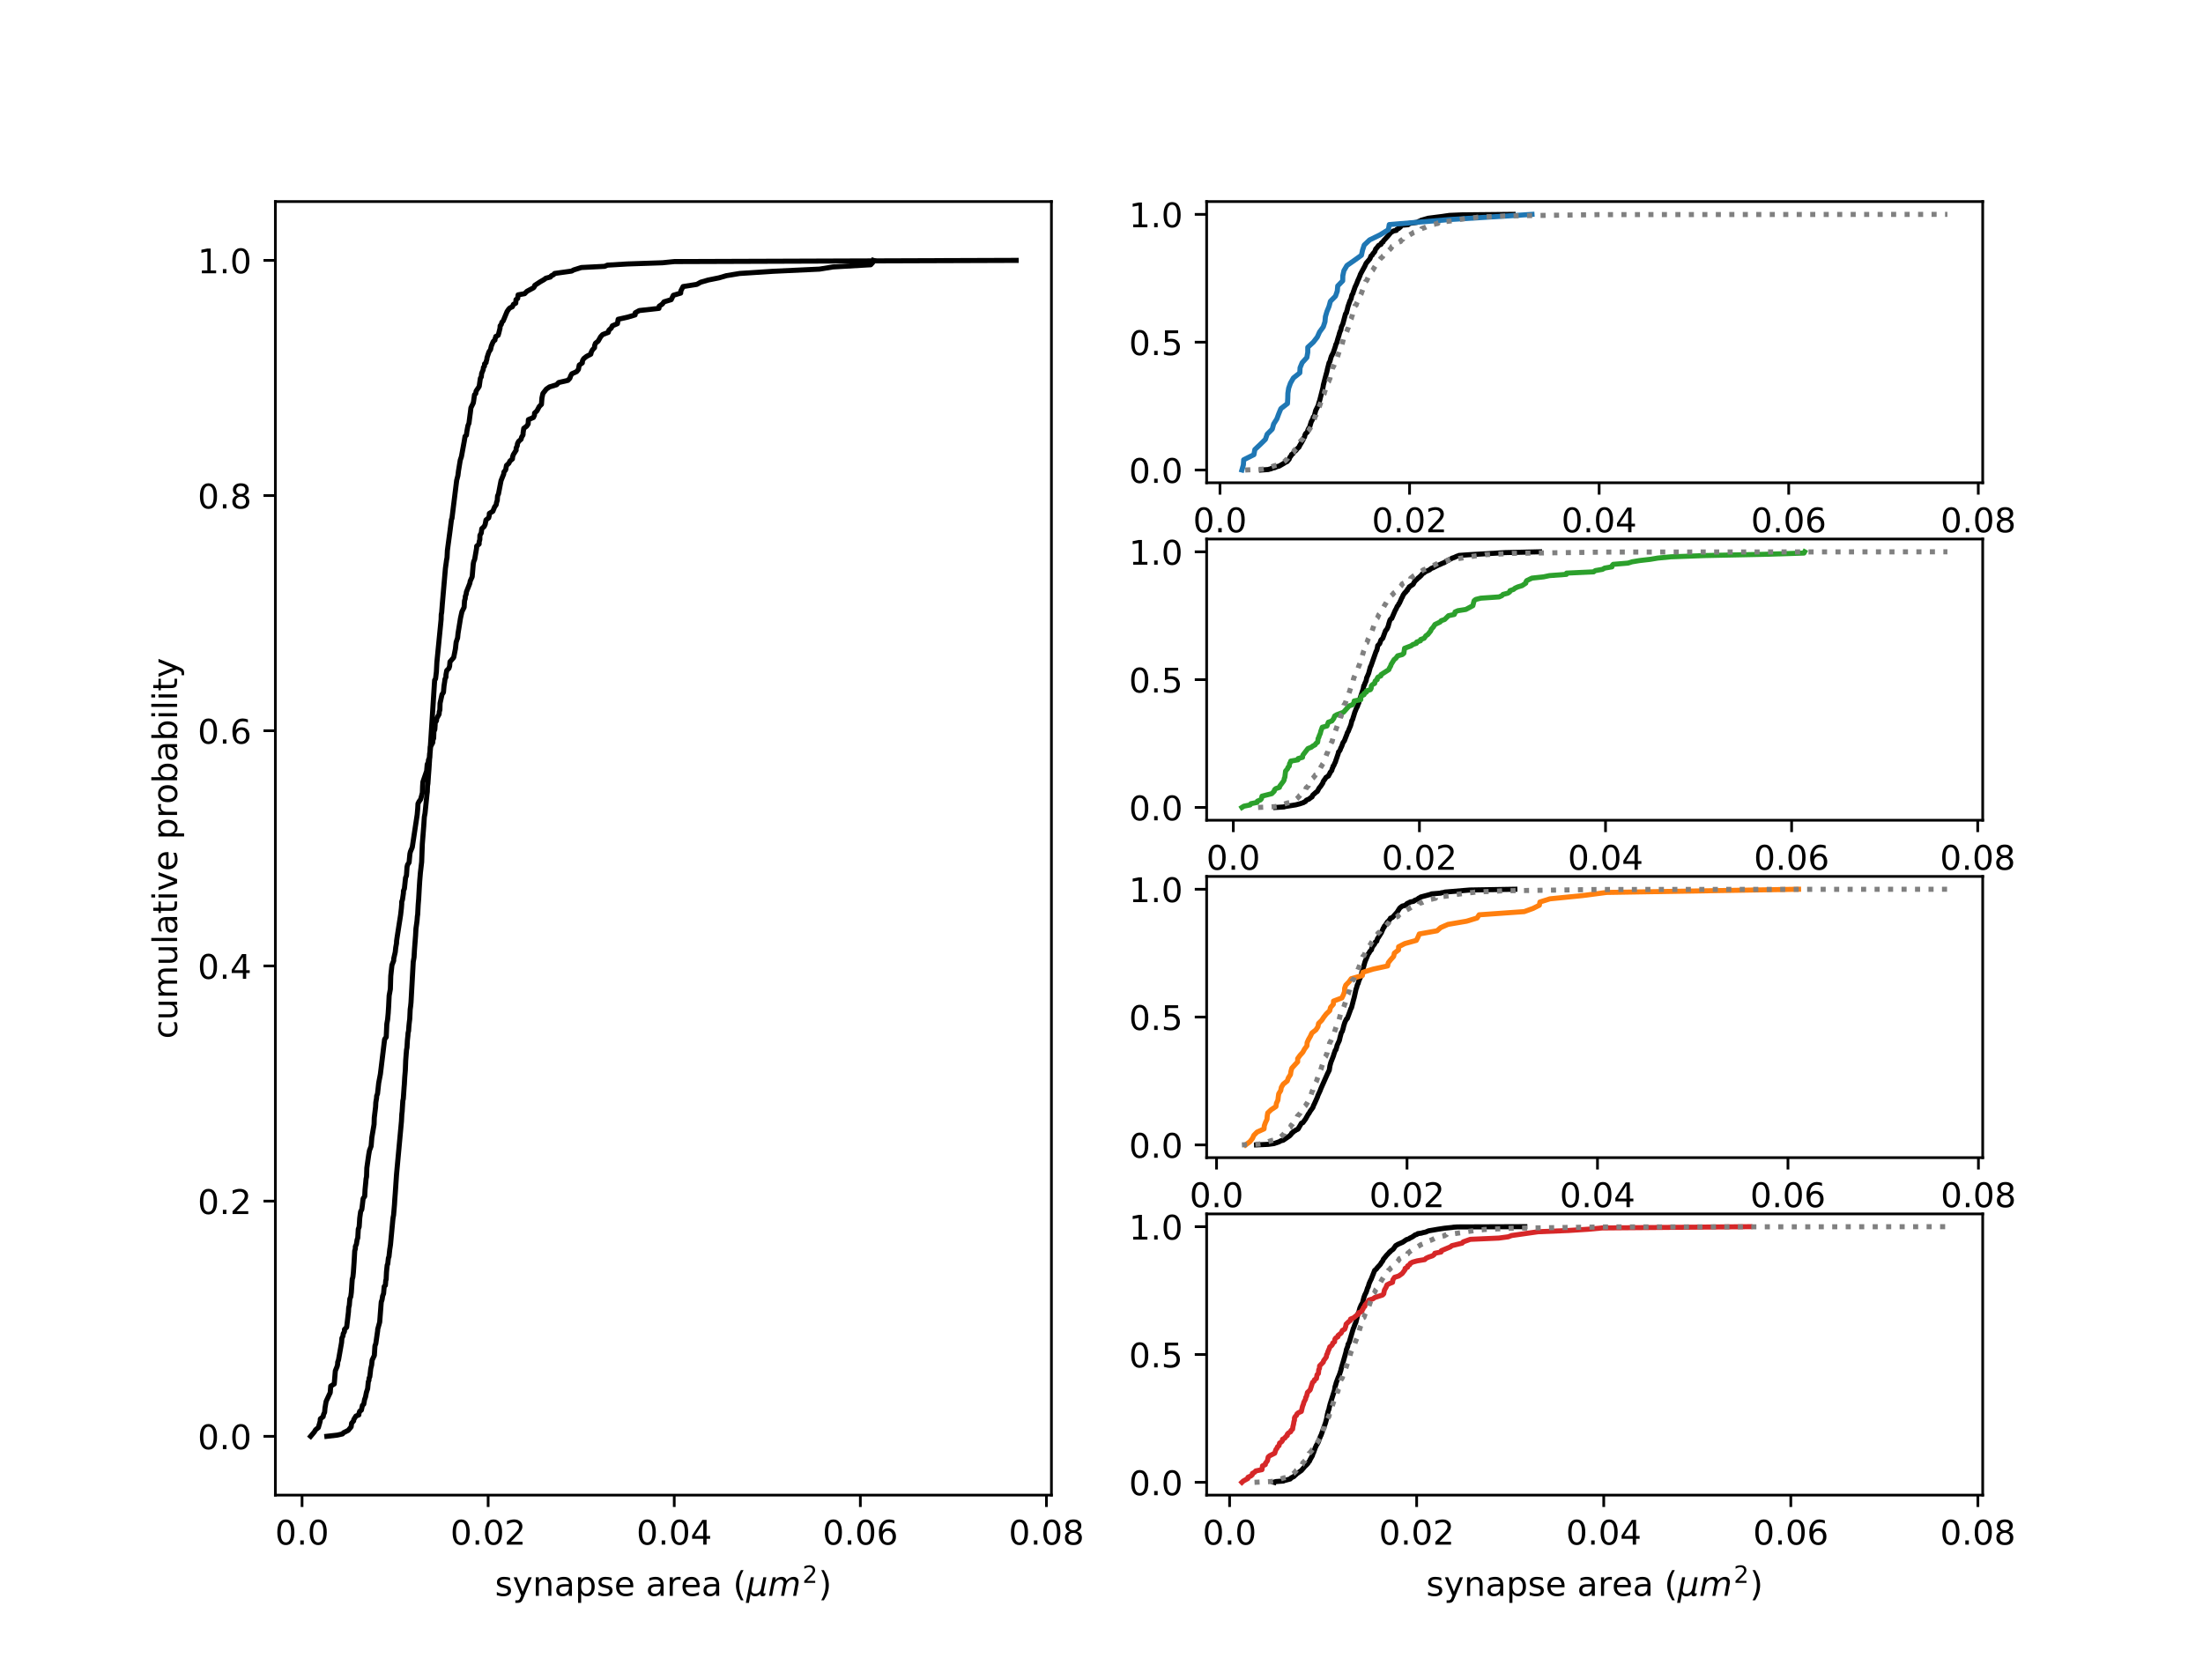 <?xml version="1.0" encoding="utf-8" standalone="no"?>
<!DOCTYPE svg PUBLIC "-//W3C//DTD SVG 1.1//EN"
  "http://www.w3.org/Graphics/SVG/1.1/DTD/svg11.dtd">
<!-- Created with matplotlib (https://matplotlib.org/) -->
<svg height="495.36pt" version="1.1" viewBox="0 0 649.44 495.36" width="649.44pt" xmlns="http://www.w3.org/2000/svg" xmlns:xlink="http://www.w3.org/1999/xlink">
 <defs>
  <style type="text/css">
*{stroke-linecap:butt;stroke-linejoin:round;white-space:pre;}
  </style>
 </defs>
 <g id="figure_1">
  <g id="patch_1">
   <path d="M 0 495.36 
L 649.44 495.36 
L 649.44 0 
L 0 0 
z
" style="fill:#ffffff;"/>
  </g>
  <g id="axes_1">
   <g id="patch_2">
    <path d="M 81.18 440.87 
L 309.96 440.87 
L 309.96 59.443 
L 81.18 59.443 
z
" style="fill:#ffffff;"/>
   </g>
   <g id="matplotlib.axis_1">
    <g id="xtick_1">
     <g id="line2d_1">
      <defs>
       <path d="M 0 0 
L 0 3.5 
" id="mc51d00cc3a" style="stroke:#000000;stroke-width:0.8;"/>
      </defs>
      <g>
       <use style="stroke:#000000;stroke-width:0.8;" x="89.043" xlink:href="#mc51d00cc3a" y="440.87"/>
      </g>
     </g>
     <g id="text_1">
      <!-- 0.0 -->
      <defs>
       <path d="M 31.781 66.406 
Q 24.172 66.406 20.328 58.906 
Q 16.5 51.422 16.5 36.375 
Q 16.5 21.391 20.328 13.891 
Q 24.172 6.391 31.781 6.391 
Q 39.453 6.391 43.281 13.891 
Q 47.125 21.391 47.125 36.375 
Q 47.125 51.422 43.281 58.906 
Q 39.453 66.406 31.781 66.406 
z
M 31.781 74.219 
Q 44.047 74.219 50.516 64.516 
Q 56.984 54.828 56.984 36.375 
Q 56.984 17.969 50.516 8.266 
Q 44.047 -1.422 31.781 -1.422 
Q 19.531 -1.422 13.062 8.266 
Q 6.594 17.969 6.594 36.375 
Q 6.594 54.828 13.062 64.516 
Q 19.531 74.219 31.781 74.219 
z
" id="DejaVuSans-48"/>
       <path d="M 10.688 12.406 
L 21 12.406 
L 21 0 
L 10.688 0 
z
" id="DejaVuSans-46"/>
      </defs>
      <g transform="translate(81.092 455.469)scale(0.1 -0.1)">
       <use xlink:href="#DejaVuSans-48"/>
       <use x="63.623" xlink:href="#DejaVuSans-46"/>
       <use x="95.41" xlink:href="#DejaVuSans-48"/>
      </g>
     </g>
    </g>
    <g id="xtick_2">
     <g id="line2d_2">
      <g>
       <use style="stroke:#000000;stroke-width:0.8;" x="143.905" xlink:href="#mc51d00cc3a" y="440.87"/>
      </g>
     </g>
     <g id="text_2">
      <!-- 0.02 -->
      <defs>
       <path d="M 19.188 8.297 
L 53.609 8.297 
L 53.609 0 
L 7.328 0 
L 7.328 8.297 
Q 12.938 14.109 22.625 23.891 
Q 32.328 33.688 34.812 36.531 
Q 39.547 41.844 41.422 45.531 
Q 43.312 49.219 43.312 52.781 
Q 43.312 58.594 39.234 62.25 
Q 35.156 65.922 28.609 65.922 
Q 23.969 65.922 18.812 64.312 
Q 13.672 62.703 7.812 59.422 
L 7.812 69.391 
Q 13.766 71.781 18.938 73 
Q 24.125 74.219 28.422 74.219 
Q 39.75 74.219 46.484 68.547 
Q 53.219 62.891 53.219 53.422 
Q 53.219 48.922 51.531 44.891 
Q 49.859 40.875 45.406 35.406 
Q 44.188 33.984 37.641 27.219 
Q 31.109 20.453 19.188 8.297 
z
" id="DejaVuSans-50"/>
      </defs>
      <g transform="translate(132.773 455.469)scale(0.1 -0.1)">
       <use xlink:href="#DejaVuSans-48"/>
       <use x="63.623" xlink:href="#DejaVuSans-46"/>
       <use x="95.41" xlink:href="#DejaVuSans-48"/>
       <use x="159.033" xlink:href="#DejaVuSans-50"/>
      </g>
     </g>
    </g>
    <g id="xtick_3">
     <g id="line2d_3">
      <g>
       <use style="stroke:#000000;stroke-width:0.8;" x="198.768" xlink:href="#mc51d00cc3a" y="440.87"/>
      </g>
     </g>
     <g id="text_3">
      <!-- 0.04 -->
      <defs>
       <path d="M 37.797 64.312 
L 12.891 25.391 
L 37.797 25.391 
z
M 35.203 72.906 
L 47.609 72.906 
L 47.609 25.391 
L 58.016 25.391 
L 58.016 17.188 
L 47.609 17.188 
L 47.609 0 
L 37.797 0 
L 37.797 17.188 
L 4.891 17.188 
L 4.891 26.703 
z
" id="DejaVuSans-52"/>
      </defs>
      <g transform="translate(187.635 455.469)scale(0.1 -0.1)">
       <use xlink:href="#DejaVuSans-48"/>
       <use x="63.623" xlink:href="#DejaVuSans-46"/>
       <use x="95.41" xlink:href="#DejaVuSans-48"/>
       <use x="159.033" xlink:href="#DejaVuSans-52"/>
      </g>
     </g>
    </g>
    <g id="xtick_4">
     <g id="line2d_4">
      <g>
       <use style="stroke:#000000;stroke-width:0.8;" x="253.63" xlink:href="#mc51d00cc3a" y="440.87"/>
      </g>
     </g>
     <g id="text_4">
      <!-- 0.06 -->
      <defs>
       <path d="M 33.016 40.375 
Q 26.375 40.375 22.484 35.828 
Q 18.609 31.297 18.609 23.391 
Q 18.609 15.531 22.484 10.953 
Q 26.375 6.391 33.016 6.391 
Q 39.656 6.391 43.531 10.953 
Q 47.406 15.531 47.406 23.391 
Q 47.406 31.297 43.531 35.828 
Q 39.656 40.375 33.016 40.375 
z
M 52.594 71.297 
L 52.594 62.312 
Q 48.875 64.062 45.094 64.984 
Q 41.312 65.922 37.594 65.922 
Q 27.828 65.922 22.672 59.328 
Q 17.531 52.734 16.797 39.406 
Q 19.672 43.656 24.016 45.922 
Q 28.375 48.188 33.594 48.188 
Q 44.578 48.188 50.953 41.516 
Q 57.328 34.859 57.328 23.391 
Q 57.328 12.156 50.688 5.359 
Q 44.047 -1.422 33.016 -1.422 
Q 20.359 -1.422 13.672 8.266 
Q 6.984 17.969 6.984 36.375 
Q 6.984 53.656 15.188 63.938 
Q 23.391 74.219 37.203 74.219 
Q 40.922 74.219 44.703 73.484 
Q 48.484 72.75 52.594 71.297 
z
" id="DejaVuSans-54"/>
      </defs>
      <g transform="translate(242.497 455.469)scale(0.1 -0.1)">
       <use xlink:href="#DejaVuSans-48"/>
       <use x="63.623" xlink:href="#DejaVuSans-46"/>
       <use x="95.41" xlink:href="#DejaVuSans-48"/>
       <use x="159.033" xlink:href="#DejaVuSans-54"/>
      </g>
     </g>
    </g>
    <g id="xtick_5">
     <g id="line2d_5">
      <g>
       <use style="stroke:#000000;stroke-width:0.8;" x="308.492" xlink:href="#mc51d00cc3a" y="440.87"/>
      </g>
     </g>
     <g id="text_5">
      <!-- 0.08 -->
      <defs>
       <path d="M 31.781 34.625 
Q 24.75 34.625 20.719 30.859 
Q 16.703 27.094 16.703 20.516 
Q 16.703 13.922 20.719 10.156 
Q 24.75 6.391 31.781 6.391 
Q 38.812 6.391 42.859 10.172 
Q 46.922 13.969 46.922 20.516 
Q 46.922 27.094 42.891 30.859 
Q 38.875 34.625 31.781 34.625 
z
M 21.922 38.812 
Q 15.578 40.375 12.031 44.719 
Q 8.5 49.078 8.5 55.328 
Q 8.5 64.062 14.719 69.141 
Q 20.953 74.219 31.781 74.219 
Q 42.672 74.219 48.875 69.141 
Q 55.078 64.062 55.078 55.328 
Q 55.078 49.078 51.531 44.719 
Q 48 40.375 41.703 38.812 
Q 48.828 37.156 52.797 32.312 
Q 56.781 27.484 56.781 20.516 
Q 56.781 9.906 50.312 4.234 
Q 43.844 -1.422 31.781 -1.422 
Q 19.734 -1.422 13.25 4.234 
Q 6.781 9.906 6.781 20.516 
Q 6.781 27.484 10.781 32.312 
Q 14.797 37.156 21.922 38.812 
z
M 18.312 54.391 
Q 18.312 48.734 21.844 45.562 
Q 25.391 42.391 31.781 42.391 
Q 38.141 42.391 41.719 45.562 
Q 45.312 48.734 45.312 54.391 
Q 45.312 60.062 41.719 63.234 
Q 38.141 66.406 31.781 66.406 
Q 25.391 66.406 21.844 63.234 
Q 18.312 60.062 18.312 54.391 
z
" id="DejaVuSans-56"/>
      </defs>
      <g transform="translate(297.36 455.469)scale(0.1 -0.1)">
       <use xlink:href="#DejaVuSans-48"/>
       <use x="63.623" xlink:href="#DejaVuSans-46"/>
       <use x="95.41" xlink:href="#DejaVuSans-48"/>
       <use x="159.033" xlink:href="#DejaVuSans-56"/>
      </g>
     </g>
    </g>
    <g id="text_6">
     <!-- synapse area ($\mu m^2$) -->
     <defs>
      <path d="M 44.281 53.078 
L 44.281 44.578 
Q 40.484 46.531 36.375 47.5 
Q 32.281 48.484 27.875 48.484 
Q 21.188 48.484 17.844 46.438 
Q 14.5 44.391 14.5 40.281 
Q 14.5 37.156 16.891 35.375 
Q 19.281 33.594 26.516 31.984 
L 29.594 31.297 
Q 39.156 29.25 43.188 25.516 
Q 47.219 21.781 47.219 15.094 
Q 47.219 7.469 41.188 3.016 
Q 35.156 -1.422 24.609 -1.422 
Q 20.219 -1.422 15.453 -0.562 
Q 10.688 0.297 5.422 2 
L 5.422 11.281 
Q 10.406 8.688 15.234 7.391 
Q 20.062 6.109 24.812 6.109 
Q 31.156 6.109 34.562 8.281 
Q 37.984 10.453 37.984 14.406 
Q 37.984 18.062 35.516 20.016 
Q 33.062 21.969 24.703 23.781 
L 21.578 24.516 
Q 13.234 26.266 9.516 29.906 
Q 5.812 33.547 5.812 39.891 
Q 5.812 47.609 11.281 51.797 
Q 16.75 56 26.812 56 
Q 31.781 56 36.172 55.266 
Q 40.578 54.547 44.281 53.078 
z
" id="DejaVuSans-115"/>
      <path d="M 32.172 -5.078 
Q 28.375 -14.844 24.75 -17.812 
Q 21.141 -20.797 15.094 -20.797 
L 7.906 -20.797 
L 7.906 -13.281 
L 13.188 -13.281 
Q 16.891 -13.281 18.938 -11.516 
Q 21 -9.766 23.484 -3.219 
L 25.094 0.875 
L 2.984 54.688 
L 12.5 54.688 
L 29.594 11.922 
L 46.688 54.688 
L 56.203 54.688 
z
" id="DejaVuSans-121"/>
      <path d="M 54.891 33.016 
L 54.891 0 
L 45.906 0 
L 45.906 32.719 
Q 45.906 40.484 42.875 44.328 
Q 39.844 48.188 33.797 48.188 
Q 26.516 48.188 22.312 43.547 
Q 18.109 38.922 18.109 30.906 
L 18.109 0 
L 9.078 0 
L 9.078 54.688 
L 18.109 54.688 
L 18.109 46.188 
Q 21.344 51.125 25.703 53.562 
Q 30.078 56 35.797 56 
Q 45.219 56 50.047 50.172 
Q 54.891 44.344 54.891 33.016 
z
" id="DejaVuSans-110"/>
      <path d="M 34.281 27.484 
Q 23.391 27.484 19.188 25 
Q 14.984 22.516 14.984 16.5 
Q 14.984 11.719 18.141 8.906 
Q 21.297 6.109 26.703 6.109 
Q 34.188 6.109 38.703 11.406 
Q 43.219 16.703 43.219 25.484 
L 43.219 27.484 
z
M 52.203 31.203 
L 52.203 0 
L 43.219 0 
L 43.219 8.297 
Q 40.141 3.328 35.547 0.953 
Q 30.953 -1.422 24.312 -1.422 
Q 15.922 -1.422 10.953 3.297 
Q 6 8.016 6 15.922 
Q 6 25.141 12.172 29.828 
Q 18.359 34.516 30.609 34.516 
L 43.219 34.516 
L 43.219 35.406 
Q 43.219 41.609 39.141 45 
Q 35.062 48.391 27.688 48.391 
Q 23 48.391 18.547 47.266 
Q 14.109 46.141 10.016 43.891 
L 10.016 52.203 
Q 14.938 54.109 19.578 55.047 
Q 24.219 56 28.609 56 
Q 40.484 56 46.344 49.844 
Q 52.203 43.703 52.203 31.203 
z
" id="DejaVuSans-97"/>
      <path d="M 18.109 8.203 
L 18.109 -20.797 
L 9.078 -20.797 
L 9.078 54.688 
L 18.109 54.688 
L 18.109 46.391 
Q 20.953 51.266 25.266 53.625 
Q 29.594 56 35.594 56 
Q 45.562 56 51.781 48.094 
Q 58.016 40.188 58.016 27.297 
Q 58.016 14.406 51.781 6.484 
Q 45.562 -1.422 35.594 -1.422 
Q 29.594 -1.422 25.266 0.953 
Q 20.953 3.328 18.109 8.203 
z
M 48.688 27.297 
Q 48.688 37.203 44.609 42.844 
Q 40.531 48.484 33.406 48.484 
Q 26.266 48.484 22.188 42.844 
Q 18.109 37.203 18.109 27.297 
Q 18.109 17.391 22.188 11.75 
Q 26.266 6.109 33.406 6.109 
Q 40.531 6.109 44.609 11.75 
Q 48.688 17.391 48.688 27.297 
z
" id="DejaVuSans-112"/>
      <path d="M 56.203 29.594 
L 56.203 25.203 
L 14.891 25.203 
Q 15.484 15.922 20.484 11.062 
Q 25.484 6.203 34.422 6.203 
Q 39.594 6.203 44.453 7.469 
Q 49.312 8.734 54.109 11.281 
L 54.109 2.781 
Q 49.266 0.734 44.188 -0.344 
Q 39.109 -1.422 33.891 -1.422 
Q 20.797 -1.422 13.156 6.188 
Q 5.516 13.812 5.516 26.812 
Q 5.516 40.234 12.766 48.109 
Q 20.016 56 32.328 56 
Q 43.359 56 49.781 48.891 
Q 56.203 41.797 56.203 29.594 
z
M 47.219 32.234 
Q 47.125 39.594 43.094 43.984 
Q 39.062 48.391 32.422 48.391 
Q 24.906 48.391 20.391 44.141 
Q 15.875 39.891 15.188 32.172 
z
" id="DejaVuSans-101"/>
      <path id="DejaVuSans-32"/>
      <path d="M 41.109 46.297 
Q 39.594 47.172 37.812 47.578 
Q 36.031 48 33.891 48 
Q 26.266 48 22.188 43.047 
Q 18.109 38.094 18.109 28.812 
L 18.109 0 
L 9.078 0 
L 9.078 54.688 
L 18.109 54.688 
L 18.109 46.188 
Q 20.953 51.172 25.484 53.578 
Q 30.031 56 36.531 56 
Q 37.453 56 38.578 55.875 
Q 39.703 55.766 41.062 55.516 
z
" id="DejaVuSans-114"/>
      <path d="M 31 75.875 
Q 24.469 64.656 21.281 53.656 
Q 18.109 42.672 18.109 31.391 
Q 18.109 20.125 21.312 9.062 
Q 24.516 -2 31 -13.188 
L 23.188 -13.188 
Q 15.875 -1.703 12.234 9.375 
Q 8.594 20.453 8.594 31.391 
Q 8.594 42.281 12.203 53.312 
Q 15.828 64.359 23.188 75.875 
z
" id="DejaVuSans-40"/>
      <path d="M -1.312 -20.797 
L 13.375 54.688 
L 22.406 54.688 
L 15.766 20.656 
Q 15.578 19.625 15.422 18.359 
Q 15.281 17.094 15.281 15.828 
Q 15.281 11.281 18.141 8.828 
Q 21 6.391 26.312 6.391 
Q 33.547 6.391 37.984 10.484 
Q 42.438 14.594 44 22.797 
L 50.203 54.688 
L 59.188 54.688 
L 51.031 12.641 
Q 50.828 11.719 50.75 11.031 
Q 50.688 10.359 50.688 9.812 
Q 50.688 8.297 51.297 7.594 
Q 51.906 6.891 53.219 6.891 
Q 53.719 6.891 54.562 7.125 
Q 55.422 7.375 56.984 8.016 
L 55.609 0.781 
Q 53.469 -0.297 51.516 -0.859 
Q 49.562 -1.422 47.703 -1.422 
Q 44.484 -1.422 42.656 0.625 
Q 40.828 2.688 40.828 6.297 
Q 38.094 2.391 34.297 0.484 
Q 30.516 -1.422 25.391 -1.422 
Q 20.844 -1.422 17.453 0.672 
Q 14.062 2.781 12.984 6.203 
L 7.719 -20.797 
z
" id="DejaVuSans-Oblique-956"/>
      <path d="M 89.797 33.016 
L 83.406 0 
L 74.422 0 
L 80.719 32.719 
Q 81.109 34.812 81.297 36.328 
Q 81.5 37.844 81.5 38.922 
Q 81.5 43.312 79.047 45.75 
Q 76.609 48.188 72.219 48.188 
Q 65.672 48.188 60.547 43.281 
Q 55.422 38.375 53.906 30.516 
L 47.906 0 
L 38.922 0 
L 45.312 32.719 
Q 45.703 34.516 45.891 36.047 
Q 46.094 37.594 46.094 38.812 
Q 46.094 43.266 43.656 45.719 
Q 41.219 48.188 36.922 48.188 
Q 30.281 48.188 25.141 43.281 
Q 20.016 38.375 18.5 30.516 
L 12.5 0 
L 3.516 0 
L 14.203 54.688 
L 23.188 54.688 
L 21.484 46.188 
Q 25.141 50.984 30.047 53.484 
Q 34.969 56 40.578 56 
Q 46.531 56 50.359 52.875 
Q 54.203 49.75 54.984 44.188 
Q 59.078 49.953 64.469 52.969 
Q 69.875 56 75.875 56 
Q 82.906 56 86.734 51.953 
Q 90.578 47.906 90.578 40.484 
Q 90.578 38.875 90.375 36.938 
Q 90.188 35.016 89.797 33.016 
z
" id="DejaVuSans-Oblique-109"/>
      <path d="M 8.016 75.875 
L 15.828 75.875 
Q 23.141 64.359 26.781 53.312 
Q 30.422 42.281 30.422 31.391 
Q 30.422 20.453 26.781 9.375 
Q 23.141 -1.703 15.828 -13.188 
L 8.016 -13.188 
Q 14.5 -2 17.703 9.062 
Q 20.906 20.125 20.906 31.391 
Q 20.906 42.672 17.703 53.656 
Q 14.5 64.656 8.016 75.875 
z
" id="DejaVuSans-41"/>
     </defs>
     <g transform="translate(145.92 470.649)scale(0.1 -0.1)">
      <use transform="translate(0 0.766)" xlink:href="#DejaVuSans-115"/>
      <use transform="translate(52.1 0.766)" xlink:href="#DejaVuSans-121"/>
      <use transform="translate(111.279 0.766)" xlink:href="#DejaVuSans-110"/>
      <use transform="translate(174.658 0.766)" xlink:href="#DejaVuSans-97"/>
      <use transform="translate(235.938 0.766)" xlink:href="#DejaVuSans-112"/>
      <use transform="translate(299.414 0.766)" xlink:href="#DejaVuSans-115"/>
      <use transform="translate(351.514 0.766)" xlink:href="#DejaVuSans-101"/>
      <use transform="translate(413.037 0.766)" xlink:href="#DejaVuSans-32"/>
      <use transform="translate(444.824 0.766)" xlink:href="#DejaVuSans-97"/>
      <use transform="translate(506.104 0.766)" xlink:href="#DejaVuSans-114"/>
      <use transform="translate(547.217 0.766)" xlink:href="#DejaVuSans-101"/>
      <use transform="translate(608.74 0.766)" xlink:href="#DejaVuSans-97"/>
      <use transform="translate(670.02 0.766)" xlink:href="#DejaVuSans-32"/>
      <use transform="translate(701.807 0.766)" xlink:href="#DejaVuSans-40"/>
      <use transform="translate(740.82 0.766)" xlink:href="#DejaVuSans-Oblique-956"/>
      <use transform="translate(804.443 0.766)" xlink:href="#DejaVuSans-Oblique-109"/>
      <use transform="translate(906.505 39.047)scale(0.7)" xlink:href="#DejaVuSans-50"/>
      <use transform="translate(953.776 0.766)" xlink:href="#DejaVuSans-41"/>
     </g>
    </g>
   </g>
   <g id="matplotlib.axis_2">
    <g id="ytick_1">
     <g id="line2d_6">
      <defs>
       <path d="M 0 0 
L -3.5 0 
" id="mc201507abb" style="stroke:#000000;stroke-width:0.8;"/>
      </defs>
      <g>
       <use style="stroke:#000000;stroke-width:0.8;" x="81.18" xlink:href="#mc201507abb" y="423.533"/>
      </g>
     </g>
     <g id="text_7">
      <!-- 0.0 -->
      <g transform="translate(58.277 427.332)scale(0.1 -0.1)">
       <use xlink:href="#DejaVuSans-48"/>
       <use x="63.623" xlink:href="#DejaVuSans-46"/>
       <use x="95.41" xlink:href="#DejaVuSans-48"/>
      </g>
     </g>
    </g>
    <g id="ytick_2">
     <g id="line2d_7">
      <g>
       <use style="stroke:#000000;stroke-width:0.8;" x="81.18" xlink:href="#mc201507abb" y="354.182"/>
      </g>
     </g>
     <g id="text_8">
      <!-- 0.2 -->
      <g transform="translate(58.277 357.982)scale(0.1 -0.1)">
       <use xlink:href="#DejaVuSans-48"/>
       <use x="63.623" xlink:href="#DejaVuSans-46"/>
       <use x="95.41" xlink:href="#DejaVuSans-50"/>
      </g>
     </g>
    </g>
    <g id="ytick_3">
     <g id="line2d_8">
      <g>
       <use style="stroke:#000000;stroke-width:0.8;" x="81.18" xlink:href="#mc201507abb" y="284.832"/>
      </g>
     </g>
     <g id="text_9">
      <!-- 0.4 -->
      <g transform="translate(58.277 288.631)scale(0.1 -0.1)">
       <use xlink:href="#DejaVuSans-48"/>
       <use x="63.623" xlink:href="#DejaVuSans-46"/>
       <use x="95.41" xlink:href="#DejaVuSans-52"/>
      </g>
     </g>
    </g>
    <g id="ytick_4">
     <g id="line2d_9">
      <g>
       <use style="stroke:#000000;stroke-width:0.8;" x="81.18" xlink:href="#mc201507abb" y="215.482"/>
      </g>
     </g>
     <g id="text_10">
      <!-- 0.6 -->
      <g transform="translate(58.277 219.281)scale(0.1 -0.1)">
       <use xlink:href="#DejaVuSans-48"/>
       <use x="63.623" xlink:href="#DejaVuSans-46"/>
       <use x="95.41" xlink:href="#DejaVuSans-54"/>
      </g>
     </g>
    </g>
    <g id="ytick_5">
     <g id="line2d_10">
      <g>
       <use style="stroke:#000000;stroke-width:0.8;" x="81.18" xlink:href="#mc201507abb" y="146.131"/>
      </g>
     </g>
     <g id="text_11">
      <!-- 0.8 -->
      <g transform="translate(58.277 149.93)scale(0.1 -0.1)">
       <use xlink:href="#DejaVuSans-48"/>
       <use x="63.623" xlink:href="#DejaVuSans-46"/>
       <use x="95.41" xlink:href="#DejaVuSans-56"/>
      </g>
     </g>
    </g>
    <g id="ytick_6">
     <g id="line2d_11">
      <g>
       <use style="stroke:#000000;stroke-width:0.8;" x="81.18" xlink:href="#mc201507abb" y="76.781"/>
      </g>
     </g>
     <g id="text_12">
      <!-- 1.0 -->
      <defs>
       <path d="M 12.406 8.297 
L 28.516 8.297 
L 28.516 63.922 
L 10.984 60.406 
L 10.984 69.391 
L 28.422 72.906 
L 38.281 72.906 
L 38.281 8.297 
L 54.391 8.297 
L 54.391 0 
L 12.406 0 
z
" id="DejaVuSans-49"/>
      </defs>
      <g transform="translate(58.277 80.58)scale(0.1 -0.1)">
       <use xlink:href="#DejaVuSans-49"/>
       <use x="63.623" xlink:href="#DejaVuSans-46"/>
       <use x="95.41" xlink:href="#DejaVuSans-48"/>
      </g>
     </g>
    </g>
    <g id="text_13">
     <!-- cumulative probability -->
     <defs>
      <path d="M 48.781 52.594 
L 48.781 44.188 
Q 44.969 46.297 41.141 47.344 
Q 37.312 48.391 33.406 48.391 
Q 24.656 48.391 19.812 42.844 
Q 14.984 37.312 14.984 27.297 
Q 14.984 17.281 19.812 11.734 
Q 24.656 6.203 33.406 6.203 
Q 37.312 6.203 41.141 7.25 
Q 44.969 8.297 48.781 10.406 
L 48.781 2.094 
Q 45.016 0.344 40.984 -0.531 
Q 36.969 -1.422 32.422 -1.422 
Q 20.062 -1.422 12.781 6.344 
Q 5.516 14.109 5.516 27.297 
Q 5.516 40.672 12.859 48.328 
Q 20.219 56 33.016 56 
Q 37.156 56 41.109 55.141 
Q 45.062 54.297 48.781 52.594 
z
" id="DejaVuSans-99"/>
      <path d="M 8.5 21.578 
L 8.5 54.688 
L 17.484 54.688 
L 17.484 21.922 
Q 17.484 14.156 20.5 10.266 
Q 23.531 6.391 29.594 6.391 
Q 36.859 6.391 41.078 11.031 
Q 45.312 15.672 45.312 23.688 
L 45.312 54.688 
L 54.297 54.688 
L 54.297 0 
L 45.312 0 
L 45.312 8.406 
Q 42.047 3.422 37.719 1 
Q 33.406 -1.422 27.688 -1.422 
Q 18.266 -1.422 13.375 4.438 
Q 8.5 10.297 8.5 21.578 
z
M 31.109 56 
z
" id="DejaVuSans-117"/>
      <path d="M 52 44.188 
Q 55.375 50.25 60.062 53.125 
Q 64.75 56 71.094 56 
Q 79.641 56 84.281 50.016 
Q 88.922 44.047 88.922 33.016 
L 88.922 0 
L 79.891 0 
L 79.891 32.719 
Q 79.891 40.578 77.094 44.375 
Q 74.312 48.188 68.609 48.188 
Q 61.625 48.188 57.562 43.547 
Q 53.516 38.922 53.516 30.906 
L 53.516 0 
L 44.484 0 
L 44.484 32.719 
Q 44.484 40.625 41.703 44.406 
Q 38.922 48.188 33.109 48.188 
Q 26.219 48.188 22.156 43.531 
Q 18.109 38.875 18.109 30.906 
L 18.109 0 
L 9.078 0 
L 9.078 54.688 
L 18.109 54.688 
L 18.109 46.188 
Q 21.188 51.219 25.484 53.609 
Q 29.781 56 35.688 56 
Q 41.656 56 45.828 52.969 
Q 50 49.953 52 44.188 
z
" id="DejaVuSans-109"/>
      <path d="M 9.422 75.984 
L 18.406 75.984 
L 18.406 0 
L 9.422 0 
z
" id="DejaVuSans-108"/>
      <path d="M 18.312 70.219 
L 18.312 54.688 
L 36.812 54.688 
L 36.812 47.703 
L 18.312 47.703 
L 18.312 18.016 
Q 18.312 11.328 20.141 9.422 
Q 21.969 7.516 27.594 7.516 
L 36.812 7.516 
L 36.812 0 
L 27.594 0 
Q 17.188 0 13.234 3.875 
Q 9.281 7.766 9.281 18.016 
L 9.281 47.703 
L 2.688 47.703 
L 2.688 54.688 
L 9.281 54.688 
L 9.281 70.219 
z
" id="DejaVuSans-116"/>
      <path d="M 9.422 54.688 
L 18.406 54.688 
L 18.406 0 
L 9.422 0 
z
M 9.422 75.984 
L 18.406 75.984 
L 18.406 64.594 
L 9.422 64.594 
z
" id="DejaVuSans-105"/>
      <path d="M 2.984 54.688 
L 12.5 54.688 
L 29.594 8.797 
L 46.688 54.688 
L 56.203 54.688 
L 35.688 0 
L 23.484 0 
z
" id="DejaVuSans-118"/>
      <path d="M 30.609 48.391 
Q 23.391 48.391 19.188 42.75 
Q 14.984 37.109 14.984 27.297 
Q 14.984 17.484 19.156 11.844 
Q 23.344 6.203 30.609 6.203 
Q 37.797 6.203 41.984 11.859 
Q 46.188 17.531 46.188 27.297 
Q 46.188 37.016 41.984 42.703 
Q 37.797 48.391 30.609 48.391 
z
M 30.609 56 
Q 42.328 56 49.016 48.375 
Q 55.719 40.766 55.719 27.297 
Q 55.719 13.875 49.016 6.219 
Q 42.328 -1.422 30.609 -1.422 
Q 18.844 -1.422 12.172 6.219 
Q 5.516 13.875 5.516 27.297 
Q 5.516 40.766 12.172 48.375 
Q 18.844 56 30.609 56 
z
" id="DejaVuSans-111"/>
      <path d="M 48.688 27.297 
Q 48.688 37.203 44.609 42.844 
Q 40.531 48.484 33.406 48.484 
Q 26.266 48.484 22.188 42.844 
Q 18.109 37.203 18.109 27.297 
Q 18.109 17.391 22.188 11.75 
Q 26.266 6.109 33.406 6.109 
Q 40.531 6.109 44.609 11.75 
Q 48.688 17.391 48.688 27.297 
z
M 18.109 46.391 
Q 20.953 51.266 25.266 53.625 
Q 29.594 56 35.594 56 
Q 45.562 56 51.781 48.094 
Q 58.016 40.188 58.016 27.297 
Q 58.016 14.406 51.781 6.484 
Q 45.562 -1.422 35.594 -1.422 
Q 29.594 -1.422 25.266 0.953 
Q 20.953 3.328 18.109 8.203 
L 18.109 0 
L 9.078 0 
L 9.078 75.984 
L 18.109 75.984 
z
" id="DejaVuSans-98"/>
     </defs>
     <g transform="translate(52.197 306.328)rotate(-90)scale(0.1 -0.1)">
      <use xlink:href="#DejaVuSans-99"/>
      <use x="54.98" xlink:href="#DejaVuSans-117"/>
      <use x="118.359" xlink:href="#DejaVuSans-109"/>
      <use x="215.771" xlink:href="#DejaVuSans-117"/>
      <use x="279.15" xlink:href="#DejaVuSans-108"/>
      <use x="306.934" xlink:href="#DejaVuSans-97"/>
      <use x="368.213" xlink:href="#DejaVuSans-116"/>
      <use x="407.422" xlink:href="#DejaVuSans-105"/>
      <use x="435.205" xlink:href="#DejaVuSans-118"/>
      <use x="494.385" xlink:href="#DejaVuSans-101"/>
      <use x="555.908" xlink:href="#DejaVuSans-32"/>
      <use x="587.695" xlink:href="#DejaVuSans-112"/>
      <use x="651.172" xlink:href="#DejaVuSans-114"/>
      <use x="692.254" xlink:href="#DejaVuSans-111"/>
      <use x="753.436" xlink:href="#DejaVuSans-98"/>
      <use x="816.912" xlink:href="#DejaVuSans-97"/>
      <use x="878.191" xlink:href="#DejaVuSans-98"/>
      <use x="941.668" xlink:href="#DejaVuSans-105"/>
      <use x="969.451" xlink:href="#DejaVuSans-108"/>
      <use x="997.234" xlink:href="#DejaVuSans-105"/>
      <use x="1025.018" xlink:href="#DejaVuSans-116"/>
      <use x="1064.227" xlink:href="#DejaVuSans-121"/>
     </g>
    </g>
   </g>
   <g id="line2d_12">
    <path clip-path="url(#pe137050e6b)" d="M 96.35 423.533 
L 99.415 423.182 
L 100.954 422.832 
L 101.255 422.481 
L 102.657 421.78 
L 103.516 420.728 
L 103.652 419.676 
L 104.256 418.975 
L 104.268 418.624 
L 104.926 417.572 
L 105.788 417.222 
L 105.802 416.871 
L 106.025 416.17 
L 106.529 415.819 
L 106.841 414.417 
L 107.231 414.066 
L 107.485 412.664 
L 107.748 411.963 
L 108.025 410.56 
L 108.376 409.508 
L 108.584 407.405 
L 108.765 407.054 
L 108.806 406.353 
L 109.014 406.002 
L 109.3 403.548 
L 109.562 402.496 
L 109.694 401.094 
L 110.354 399.691 
L 110.509 397.237 
L 110.537 396.887 
L 110.791 396.185 
L 111.341 392.329 
L 111.344 391.978 
L 111.93 389.874 
L 112.364 384.265 
L 112.4 383.914 
L 112.638 383.213 
L 112.797 382.161 
L 113.075 381.46 
L 113.264 379.356 
L 113.611 379.005 
L 113.716 377.603 
L 113.838 377.252 
L 113.931 375.149 
L 114.142 373.045 
L 114.312 372.695 
L 114.502 370.941 
L 114.668 370.591 
L 114.891 368.487 
L 115.109 367.085 
L 115.802 359.722 
L 115.884 359.021 
L 116.028 358.32 
L 116.294 355.164 
L 116.376 353.762 
L 116.514 352.009 
L 116.891 346.399 
L 117.019 344.996 
L 118.348 330.621 
L 118.456 328.518 
L 118.551 327.817 
L 118.747 324.661 
L 118.896 323.96 
L 119.138 320.454 
L 119.2 319.753 
L 119.317 317.649 
L 119.495 315.545 
L 119.598 312.74 
L 119.842 309.585 
L 119.979 308.884 
L 120.098 306.78 
L 120.248 305.378 
L 120.287 304.676 
L 120.451 303.975 
L 120.548 302.573 
L 120.657 301.521 
L 120.789 300.469 
L 120.922 297.664 
L 121.063 296.612 
L 121.165 295.561 
L 121.823 283.64 
L 122.066 282.237 
L 122.18 280.134 
L 122.507 275.927 
L 122.622 273.823 
L 122.822 272.42 
L 122.954 271.369 
L 123.032 270.317 
L 123.133 269.616 
L 123.28 266.811 
L 123.423 265.058 
L 123.577 262.253 
L 123.729 259.799 
L 123.934 257.344 
L 124.304 254.189 
L 124.495 248.93 
L 124.578 247.878 
L 124.8 245.073 
L 124.911 243.671 
L 125.097 240.866 
L 125.299 239.814 
L 125.764 235.256 
L 125.869 234.204 
L 125.963 233.503 
L 126.028 231.75 
L 126.147 231.049 
L 126.31 228.594 
L 126.448 226.841 
L 128.134 200.546 
L 128.395 200.195 
L 128.647 198.091 
L 128.791 195.287 
L 130.039 182.665 
L 130.075 181.262 
L 130.21 180.561 
L 130.396 178.107 
L 131.31 167.588 
L 131.553 165.835 
L 131.645 165.134 
L 131.787 164.433 
L 131.889 162.329 
L 132.688 156.369 
L 133.086 153.213 
L 133.238 152.863 
L 133.409 151.46 
L 134.628 141.643 
L 134.989 140.241 
L 135.163 138.839 
L 135.281 138.137 
L 135.683 135.683 
L 136.032 134.631 
L 136.873 130.073 
L 137.097 128.671 
L 137.498 128.32 
L 137.623 127.268 
L 137.947 125.515 
L 138.248 124.814 
L 138.561 122.36 
L 138.661 121.659 
L 138.822 120.256 
L 139.515 118.854 
L 139.639 118.153 
L 139.882 116.4 
L 140.255 116.049 
L 140.343 115.348 
L 141.267 113.945 
L 141.618 111.491 
L 141.878 111.14 
L 141.992 110.089 
L 142.435 109.037 
L 142.521 108.336 
L 142.819 107.985 
L 142.857 107.284 
L 143.293 106.933 
L 143.33 106.583 
L 143.546 105.881 
L 143.558 105.531 
L 143.783 104.829 
L 144.138 103.778 
L 144.609 103.076 
L 144.846 102.025 
L 145.289 100.973 
L 145.48 100.622 
L 145.914 100.272 
L 145.92 99.921 
L 146.101 99.57 
L 146.154 99.22 
L 146.857 98.869 
L 147.057 98.168 
L 147.405 96.765 
L 147.444 96.064 
L 147.772 95.714 
L 147.956 95.012 
L 148.329 94.662 
L 149.49 91.857 
L 149.965 91.156 
L 150.307 90.805 
L 151.039 90.455 
L 151.355 89.753 
L 152.042 89.403 
L 152.116 88.351 
L 152.607 88 
L 152.74 86.948 
L 154.657 86.598 
L 155.355 85.897 
L 157.298 84.845 
L 157.557 84.494 
L 157.655 84.144 
L 159.257 83.092 
L 160.471 82.391 
L 160.901 82.04 
L 162.259 81.689 
L 162.496 81.339 
L 163.203 80.988 
L 163.493 80.637 
L 168.503 79.936 
L 169.153 79.586 
L 171.383 78.884 
L 178.255 78.534 
L 179.078 78.183 
L 185.006 77.833 
L 195.31 77.482 
L 198.785 77.131 
L 299.561 76.781 
L 299.561 76.781 
" style="fill:none;stroke:#000000;stroke-linecap:square;stroke-width:1.5;"/>
   </g>
   <g id="line2d_13">
    <path clip-path="url(#pe137050e6b)" d="M 91.579 423.533 
L 92.657 422.246 
L 93.044 421.603 
L 93.846 420.96 
L 94.222 419.673 
L 94.393 419.03 
L 94.436 418.386 
L 95.262 417.743 
L 95.388 417.1 
L 95.694 416.456 
L 95.81 415.17 
L 96.141 413.24 
L 97.031 411.31 
L 97.346 410.666 
L 97.501 408.736 
L 98.534 408.093 
L 98.857 404.233 
L 99.376 402.946 
L 99.529 402.303 
L 99.556 401.66 
L 99.792 401.016 
L 100.697 395.87 
L 100.793 394.583 
L 101.11 393.94 
L 101.176 393.297 
L 101.539 392.653 
L 101.558 392.01 
L 102.192 391.367 
L 102.722 386.863 
L 102.801 385.577 
L 102.974 384.933 
L 103.134 383.003 
L 103.406 382.36 
L 103.576 381.073 
L 103.835 377.213 
L 104.03 376.57 
L 104.17 375.283 
L 104.393 372.067 
L 104.573 368.85 
L 104.76 368.207 
L 104.761 367.564 
L 105.065 366.92 
L 105.257 365.634 
L 105.474 364.99 
L 105.625 362.417 
L 105.881 361.774 
L 105.969 360.487 
L 106.051 359.2 
L 106.316 357.27 
L 106.661 356.627 
L 106.824 355.34 
L 106.971 354.054 
L 107.052 353.41 
L 107.512 352.767 
L 107.613 350.837 
L 107.801 348.907 
L 107.913 347.62 
L 108.056 346.977 
L 108.143 344.404 
L 108.691 340.544 
L 108.917 339.257 
L 109.405 337.971 
L 109.618 335.397 
L 110.276 331.537 
L 110.336 329.607 
L 110.725 326.391 
L 110.787 325.104 
L 111.009 323.817 
L 111.041 323.174 
L 111.292 322.531 
L 111.646 319.314 
L 112.138 316.741 
L 113.382 306.448 
L 113.858 305.804 
L 114.034 301.944 
L 114.264 300.658 
L 114.442 298.728 
L 114.565 296.798 
L 114.724 293.581 
L 115.078 291.651 
L 115.194 287.791 
L 115.546 284.575 
L 116.053 283.288 
L 116.079 282.645 
L 116.526 280.715 
L 116.657 279.428 
L 116.893 278.141 
L 116.909 277.498 
L 117.097 276.211 
L 118.101 269.778 
L 118.324 267.848 
L 118.424 266.562 
L 118.425 265.918 
L 118.646 265.275 
L 118.927 263.345 
L 118.937 262.702 
L 119.213 262.058 
L 119.557 258.842 
L 119.822 258.198 
L 119.992 255.625 
L 120.151 254.982 
L 120.597 254.338 
L 120.84 251.765 
L 120.997 251.122 
L 121.535 249.835 
L 122.993 240.185 
L 123.159 238.255 
L 123.223 236.969 
L 123.555 236.325 
L 124.015 235.682 
L 124.517 233.752 
L 124.586 231.822 
L 124.679 230.535 
L 125.784 227.319 
L 125.942 225.389 
L 126.267 224.745 
L 126.304 224.102 
L 126.608 223.459 
L 126.653 222.172 
L 126.835 221.529 
L 126.89 220.242 
L 127.586 218.956 
L 127.595 218.312 
L 127.84 217.669 
L 127.91 215.739 
L 128.179 215.096 
L 128.275 213.809 
L 128.278 213.166 
L 128.679 212.522 
L 128.729 211.879 
L 129.451 210.592 
L 129.482 209.949 
L 129.673 209.306 
L 129.731 207.376 
L 130.298 204.802 
L 130.726 204.159 
L 130.898 202.229 
L 131.1 200.942 
L 131.169 200.299 
L 131.465 199.656 
L 131.465 199.012 
L 131.7 197.726 
L 132.341 197.083 
L 132.542 196.439 
L 132.654 195.153 
L 133.753 193.866 
L 134.264 191.293 
L 134.472 189.363 
L 134.903 188.076 
L 135.026 186.789 
L 135.756 182.286 
L 136.185 180.356 
L 136.824 179.069 
L 136.945 177.139 
L 137.148 176.496 
L 137.177 175.853 
L 137.422 175.209 
L 137.495 174.566 
L 138.505 171.993 
L 138.617 171.35 
L 139.197 170.063 
L 139.527 166.203 
L 139.663 165.56 
L 139.934 164.916 
L 140.489 161.7 
L 140.521 161.056 
L 141.244 160.413 
L 141.253 159.77 
L 141.448 159.126 
L 141.483 157.84 
L 141.865 157.196 
L 142.025 155.91 
L 142.729 155.266 
L 143.029 154.623 
L 143.267 153.336 
L 144.065 152.693 
L 144.225 152.05 
L 144.258 151.406 
L 145.295 150.763 
L 145.816 149.476 
L 146.28 148.833 
L 146.376 148.19 
L 146.595 147.547 
L 146.675 146.26 
L 146.957 145.617 
L 147.7 141.757 
L 148.21 140.47 
L 148.482 139.827 
L 148.563 139.183 
L 149.067 138.54 
L 149.308 137.253 
L 150.013 136.61 
L 150.309 135.967 
L 151.061 135.323 
L 151.121 134.68 
L 151.345 134.037 
L 152.157 132.75 
L 152.159 132.107 
L 152.475 131.463 
L 152.557 130.82 
L 152.879 130.177 
L 153.608 129.533 
L 153.775 128.89 
L 154.184 128.247 
L 154.213 127.603 
L 154.405 126.317 
L 155.257 125.673 
L 155.695 125.03 
L 155.772 123.744 
L 157.251 123.1 
L 157.551 122.457 
L 157.592 121.814 
L 158.286 121.17 
L 158.971 119.884 
L 159.615 119.24 
L 159.765 117.31 
L 160.049 116.024 
L 161.066 114.737 
L 161.991 114.094 
L 164.085 113.45 
L 164.677 112.807 
L 167.406 112.164 
L 168.005 111.52 
L 168.216 110.877 
L 168.561 110.234 
L 169.977 109.59 
L 170.511 108.947 
L 170.758 107.66 
L 171.662 107.017 
L 171.717 106.374 
L 172.101 105.73 
L 172.927 105.087 
L 174.164 104.444 
L 174.323 103.8 
L 174.664 103.157 
L 175.267 102.514 
L 175.305 101.87 
L 175.547 101.227 
L 176.337 100.584 
L 177.072 99.297 
L 177.659 98.654 
L 179.33 98.011 
L 179.503 97.367 
L 180.206 96.724 
L 180.51 96.081 
L 182.021 95.437 
L 182.228 94.151 
L 185.073 93.507 
L 187.233 92.864 
L 187.281 92.221 
L 188.449 91.577 
L 194.26 90.934 
L 194.333 90.291 
L 195.264 89.647 
L 195.745 89.004 
L 197.873 88.361 
L 198.497 87.074 
L 200.663 86.431 
L 200.71 85.787 
L 201.37 84.501 
L 205.415 83.857 
L 206.564 83.214 
L 208.779 82.571 
L 211.967 81.927 
L 214.153 81.284 
L 218.034 80.641 
L 227.911 79.997 
L 241.61 79.354 
L 245.538 78.711 
L 256.676 78.067 
L 257.266 77.424 
L 257.472 76.781 
L 257.472 76.781 
" style="fill:none;stroke:#000000;stroke-linecap:square;stroke-width:1.5;"/>
   </g>
   <g id="patch_3">
    <path d="M 81.18 440.87 
L 81.18 59.443 
" style="fill:none;stroke:#000000;stroke-linecap:square;stroke-linejoin:miter;stroke-width:0.8;"/>
   </g>
   <g id="patch_4">
    <path d="M 309.96 440.87 
L 309.96 59.443 
" style="fill:none;stroke:#000000;stroke-linecap:square;stroke-linejoin:miter;stroke-width:0.8;"/>
   </g>
   <g id="patch_5">
    <path d="M 81.18 440.87 
L 309.96 440.87 
" style="fill:none;stroke:#000000;stroke-linecap:square;stroke-linejoin:miter;stroke-width:0.8;"/>
   </g>
   <g id="patch_6">
    <path d="M 81.18 59.443 
L 309.96 59.443 
" style="fill:none;stroke:#000000;stroke-linecap:square;stroke-linejoin:miter;stroke-width:0.8;"/>
   </g>
  </g>
  <g id="axes_2">
   <g id="patch_7">
    <path d="M 355.716 142.362 
L 584.496 142.362 
L 584.496 59.443 
L 355.716 59.443 
z
" style="fill:#ffffff;"/>
   </g>
   <g id="matplotlib.axis_3">
    <g id="xtick_6">
     <g id="line2d_14">
      <g>
       <use style="stroke:#000000;stroke-width:0.8;" x="359.652" xlink:href="#mc51d00cc3a" y="142.362"/>
      </g>
     </g>
     <g id="text_14">
      <!-- 0.0 -->
      <g transform="translate(351.7 156.961)scale(0.1 -0.1)">
       <use xlink:href="#DejaVuSans-48"/>
       <use x="63.623" xlink:href="#DejaVuSans-46"/>
       <use x="95.41" xlink:href="#DejaVuSans-48"/>
      </g>
     </g>
    </g>
    <g id="xtick_7">
     <g id="line2d_15">
      <g>
       <use style="stroke:#000000;stroke-width:0.8;" x="415.537" xlink:href="#mc51d00cc3a" y="142.362"/>
      </g>
     </g>
     <g id="text_15">
      <!-- 0.02 -->
      <g transform="translate(404.405 156.961)scale(0.1 -0.1)">
       <use xlink:href="#DejaVuSans-48"/>
       <use x="63.623" xlink:href="#DejaVuSans-46"/>
       <use x="95.41" xlink:href="#DejaVuSans-48"/>
       <use x="159.033" xlink:href="#DejaVuSans-50"/>
      </g>
     </g>
    </g>
    <g id="xtick_8">
     <g id="line2d_16">
      <g>
       <use style="stroke:#000000;stroke-width:0.8;" x="471.423" xlink:href="#mc51d00cc3a" y="142.362"/>
      </g>
     </g>
     <g id="text_16">
      <!-- 0.04 -->
      <g transform="translate(460.291 156.961)scale(0.1 -0.1)">
       <use xlink:href="#DejaVuSans-48"/>
       <use x="63.623" xlink:href="#DejaVuSans-46"/>
       <use x="95.41" xlink:href="#DejaVuSans-48"/>
       <use x="159.033" xlink:href="#DejaVuSans-52"/>
      </g>
     </g>
    </g>
    <g id="xtick_9">
     <g id="line2d_17">
      <g>
       <use style="stroke:#000000;stroke-width:0.8;" x="527.309" xlink:href="#mc51d00cc3a" y="142.362"/>
      </g>
     </g>
     <g id="text_17">
      <!-- 0.06 -->
      <g transform="translate(516.176 156.961)scale(0.1 -0.1)">
       <use xlink:href="#DejaVuSans-48"/>
       <use x="63.623" xlink:href="#DejaVuSans-46"/>
       <use x="95.41" xlink:href="#DejaVuSans-48"/>
       <use x="159.033" xlink:href="#DejaVuSans-54"/>
      </g>
     </g>
    </g>
    <g id="xtick_10">
     <g id="line2d_18">
      <g>
       <use style="stroke:#000000;stroke-width:0.8;" x="583.195" xlink:href="#mc51d00cc3a" y="142.362"/>
      </g>
     </g>
     <g id="text_18">
      <!-- 0.08 -->
      <g transform="translate(572.062 156.961)scale(0.1 -0.1)">
       <use xlink:href="#DejaVuSans-48"/>
       <use x="63.623" xlink:href="#DejaVuSans-46"/>
       <use x="95.41" xlink:href="#DejaVuSans-48"/>
       <use x="159.033" xlink:href="#DejaVuSans-56"/>
      </g>
     </g>
    </g>
    <g id="text_19">
     <!-- synapse area ($\mu m^2$) -->
     <g transform="translate(420.456 172.14)scale(0.1 -0.1)">
      <use transform="translate(0 0.766)" xlink:href="#DejaVuSans-115"/>
      <use transform="translate(52.1 0.766)" xlink:href="#DejaVuSans-121"/>
      <use transform="translate(111.279 0.766)" xlink:href="#DejaVuSans-110"/>
      <use transform="translate(174.658 0.766)" xlink:href="#DejaVuSans-97"/>
      <use transform="translate(235.938 0.766)" xlink:href="#DejaVuSans-112"/>
      <use transform="translate(299.414 0.766)" xlink:href="#DejaVuSans-115"/>
      <use transform="translate(351.514 0.766)" xlink:href="#DejaVuSans-101"/>
      <use transform="translate(413.037 0.766)" xlink:href="#DejaVuSans-32"/>
      <use transform="translate(444.824 0.766)" xlink:href="#DejaVuSans-97"/>
      <use transform="translate(506.104 0.766)" xlink:href="#DejaVuSans-114"/>
      <use transform="translate(547.217 0.766)" xlink:href="#DejaVuSans-101"/>
      <use transform="translate(608.74 0.766)" xlink:href="#DejaVuSans-97"/>
      <use transform="translate(670.02 0.766)" xlink:href="#DejaVuSans-32"/>
      <use transform="translate(701.807 0.766)" xlink:href="#DejaVuSans-40"/>
      <use transform="translate(740.82 0.766)" xlink:href="#DejaVuSans-Oblique-956"/>
      <use transform="translate(804.443 0.766)" xlink:href="#DejaVuSans-Oblique-109"/>
      <use transform="translate(906.505 39.047)scale(0.7)" xlink:href="#DejaVuSans-50"/>
      <use transform="translate(953.776 0.766)" xlink:href="#DejaVuSans-41"/>
     </g>
    </g>
   </g>
   <g id="matplotlib.axis_4">
    <g id="ytick_7">
     <g id="line2d_19">
      <g>
       <use style="stroke:#000000;stroke-width:0.8;" x="355.716" xlink:href="#mc201507abb" y="138.593"/>
      </g>
     </g>
     <g id="text_20">
      <!-- 0.0 -->
      <g transform="translate(332.813 142.392)scale(0.1 -0.1)">
       <use xlink:href="#DejaVuSans-48"/>
       <use x="63.623" xlink:href="#DejaVuSans-46"/>
       <use x="95.41" xlink:href="#DejaVuSans-48"/>
      </g>
     </g>
    </g>
    <g id="ytick_8">
     <g id="line2d_20">
      <g>
       <use style="stroke:#000000;stroke-width:0.8;" x="355.716" xlink:href="#mc201507abb" y="100.903"/>
      </g>
     </g>
     <g id="text_21">
      <!-- 0.5 -->
      <defs>
       <path d="M 10.797 72.906 
L 49.516 72.906 
L 49.516 64.594 
L 19.828 64.594 
L 19.828 46.734 
Q 21.969 47.469 24.109 47.828 
Q 26.266 48.188 28.422 48.188 
Q 40.625 48.188 47.75 41.5 
Q 54.891 34.812 54.891 23.391 
Q 54.891 11.625 47.562 5.094 
Q 40.234 -1.422 26.906 -1.422 
Q 22.312 -1.422 17.547 -0.641 
Q 12.797 0.141 7.719 1.703 
L 7.719 11.625 
Q 12.109 9.234 16.797 8.062 
Q 21.484 6.891 26.703 6.891 
Q 35.156 6.891 40.078 11.328 
Q 45.016 15.766 45.016 23.391 
Q 45.016 31 40.078 35.438 
Q 35.156 39.891 26.703 39.891 
Q 22.75 39.891 18.812 39.016 
Q 14.891 38.141 10.797 36.281 
z
" id="DejaVuSans-53"/>
      </defs>
      <g transform="translate(332.813 104.702)scale(0.1 -0.1)">
       <use xlink:href="#DejaVuSans-48"/>
       <use x="63.623" xlink:href="#DejaVuSans-46"/>
       <use x="95.41" xlink:href="#DejaVuSans-53"/>
      </g>
     </g>
    </g>
    <g id="ytick_9">
     <g id="line2d_21">
      <g>
       <use style="stroke:#000000;stroke-width:0.8;" x="355.716" xlink:href="#mc201507abb" y="63.212"/>
      </g>
     </g>
     <g id="text_22">
      <!-- 1.0 -->
      <g transform="translate(332.813 67.011)scale(0.1 -0.1)">
       <use xlink:href="#DejaVuSans-49"/>
       <use x="63.623" xlink:href="#DejaVuSans-46"/>
       <use x="95.41" xlink:href="#DejaVuSans-48"/>
      </g>
     </g>
    </g>
   </g>
   <g id="line2d_22">
    <path clip-path="url(#pc796b4fcf2)" d="M 371.864 138.593 
L 373.966 138.441 
L 374.116 138.364 
L 374.794 138.212 
L 374.8 138.136 
L 375.028 138.06 
L 375.775 137.907 
L 376.123 137.755 
L 376.125 137.678 
L 377.072 137.45 
L 378.65 136.535 
L 378.673 136.459 
L 379.486 136.078 
L 379.633 135.849 
L 379.828 135.621 
L 380.012 135.468 
L 380.242 134.858 
L 380.533 134.477 
L 380.684 134.249 
L 380.748 134.02 
L 381.153 133.791 
L 381.416 133.334 
L 382.143 132.724 
L 382.25 132.496 
L 382.97 131.81 
L 383.121 131.429 
L 383.808 130.285 
L 383.987 129.904 
L 384.154 129.675 
L 384.294 129.218 
L 384.557 128.913 
L 384.711 128.227 
L 384.964 127.77 
L 385.301 127.541 
L 385.442 127.236 
L 385.549 126.855 
L 385.614 126.703 
L 385.723 126.474 
L 385.792 126.322 
L 386.047 126.017 
L 386.141 125.712 
L 386.554 124.34 
L 386.745 124.035 
L 386.944 123.578 
L 387.078 123.349 
L 387.156 122.968 
L 387.335 122.816 
L 387.447 122.663 
L 387.573 122.206 
L 387.858 121.063 
L 388.653 119.462 
L 388.774 118.852 
L 389.023 118.166 
L 390.008 114.279 
L 390.126 113.517 
L 391.001 110.163 
L 391.137 109.706 
L 391.355 108.715 
L 391.597 107.801 
L 391.805 106.962 
L 392.062 106.581 
L 392.274 105.743 
L 392.514 104.98 
L 392.689 104.752 
L 392.789 104.447 
L 392.969 104.218 
L 393.692 102.084 
L 393.813 101.551 
L 394.049 101.169 
L 394.401 99.874 
L 394.676 99.035 
L 394.74 98.807 
L 394.894 98.197 
L 395.122 97.587 
L 395.257 97.358 
L 395.447 96.368 
L 395.762 95.758 
L 395.865 95.529 
L 396.632 92.633 
L 396.733 92.404 
L 396.93 92.252 
L 397.022 91.718 
L 397.125 91.49 
L 397.37 90.423 
L 397.983 88.669 
L 398.279 88.136 
L 398.517 87.069 
L 398.872 86.459 
L 398.981 86.002 
L 399.194 85.468 
L 399.464 84.63 
L 399.588 84.401 
L 399.907 83.715 
L 400.345 82.572 
L 400.478 82.343 
L 400.815 81.505 
L 400.909 81.352 
L 401.005 80.971 
L 401.286 80.438 
L 402.238 78.685 
L 402.403 78.38 
L 402.49 78.151 
L 402.74 77.618 
L 403.848 76.322 
L 404.164 75.484 
L 404.515 75.255 
L 404.577 75.026 
L 404.789 74.798 
L 404.793 74.721 
L 405.054 74.493 
L 405.071 74.416 
L 405.245 74.264 
L 405.386 73.883 
L 405.476 73.654 
L 405.552 73.426 
L 405.929 73.045 
L 406.427 72.359 
L 407.114 72.054 
L 407.174 71.749 
L 407.273 71.596 
L 407.711 71.368 
L 407.853 70.987 
L 408.096 70.758 
L 409.202 69.538 
L 409.714 68.929 
L 409.909 68.7 
L 410.049 68.548 
L 410.716 68.166 
L 410.82 68.09 
L 411.632 67.938 
L 411.768 67.633 
L 412.382 67.328 
L 412.415 67.252 
L 412.835 66.947 
L 412.847 66.795 
L 413.064 66.566 
L 413.132 66.49 
L 413.414 66.413 
L 415.082 66.261 
L 415.295 66.109 
L 415.522 65.88 
L 417.675 65.575 
L 418.257 65.346 
L 418.258 65.27 
L 418.864 65.118 
L 418.933 64.965 
L 421.05 64.356 
L 425.213 63.822 
L 427.285 63.517 
L 430.858 63.365 
L 446.052 63.212 
L 446.052 63.212 
" style="fill:none;stroke:#000000;stroke-linecap:square;stroke-width:1.5;"/>
   </g>
   <g id="line2d_23">
    <path clip-path="url(#pc796b4fcf2)" d="M 366.115 138.593 
L 366.545 137.085 
L 366.637 135.578 
L 369.648 134.07 
L 369.926 132.563 
L 371.517 131.055 
L 373.045 129.547 
L 373.552 128.04 
L 375.061 126.532 
L 375.471 125.025 
L 376.418 123.517 
L 376.976 122.009 
L 377.598 120.502 
L 379.538 118.994 
L 379.628 117.486 
L 379.666 115.979 
L 379.896 114.471 
L 380.432 112.964 
L 381.29 111.456 
L 383.177 109.948 
L 383.26 108.441 
L 383.885 106.933 
L 385.258 105.426 
L 385.524 103.918 
L 385.534 102.41 
L 387.166 100.903 
L 388.337 99.395 
L 389.012 97.887 
L 390.103 96.38 
L 390.598 94.872 
L 390.735 93.365 
L 391.178 91.857 
L 391.794 90.349 
L 392.202 88.842 
L 393.699 87.334 
L 394.228 85.827 
L 394.361 84.319 
L 395.822 82.811 
L 395.858 81.304 
L 396.19 79.796 
L 397.078 78.288 
L 399.243 76.781 
L 401.344 75.273 
L 401.676 73.766 
L 402.169 72.258 
L 403.757 70.75 
L 406.851 69.243 
L 409.295 67.735 
L 409.551 66.227 
L 427.626 64.72 
L 451.623 63.212 
" style="fill:none;stroke:#1f77b4;stroke-linecap:square;stroke-width:1.5;"/>
   </g>
   <g id="line2d_24">
    <path clip-path="url(#pc796b4fcf2)" d="M 367.095 138.593 
L 372.091 138.364 
L 374.196 138.06 
L 374.434 137.907 
L 374.533 137.755 
L 375.161 137.526 
L 375.831 137.297 
L 376.723 137.145 
L 378.421 136.307 
L 378.438 136.23 
L 378.833 135.925 
L 379.509 135.239 
L 379.558 135.087 
L 379.777 134.935 
L 379.784 134.858 
L 380.13 134.63 
L 380.286 134.249 
L 380.667 133.868 
L 380.688 133.715 
L 381.368 133.334 
L 381.546 132.8 
L 381.861 132.572 
L 382.021 132.343 
L 382.193 132.191 
L 382.258 131.962 
L 382.965 131.276 
L 383.407 130.057 
L 383.602 129.904 
L 384.21 129.218 
L 384.324 128.989 
L 384.68 128.837 
L 384.91 128.456 
L 385.004 128.075 
L 385.447 127.313 
L 385.779 127.008 
L 385.981 126.627 
L 386.242 126.246 
L 386.523 125.712 
L 386.69 125.483 
L 386.993 124.569 
L 387.182 124.34 
L 387.564 123.273 
L 387.713 122.74 
L 387.912 122.511 
L 388.065 121.672 
L 388.22 121.368 
L 388.48 120.682 
L 388.777 120.224 
L 388.897 119.996 
L 389.859 117.252 
L 389.909 117.099 
L 390.076 116.871 
L 390.215 116.337 
L 390.37 116.108 
L 390.465 115.651 
L 391.478 112.755 
L 391.695 112.526 
L 391.799 112.145 
L 392.03 111.688 
L 392.136 111.154 
L 392.351 110.849 
L 392.603 109.554 
L 392.849 108.486 
L 393.137 108.029 
L 393.59 106.886 
L 393.821 106.276 
L 393.939 105.819 
L 394.167 105.59 
L 394.902 103.304 
L 395.014 102.77 
L 395.48 102.16 
L 396.139 99.569 
L 396.222 99.264 
L 396.378 98.883 
L 396.629 98.578 
L 396.668 98.426 
L 396.875 98.197 
L 397.026 97.816 
L 397.326 96.901 
L 397.459 96.673 
L 397.53 96.444 
L 397.664 96.139 
L 397.856 95.453 
L 398.04 94.919 
L 398.131 94.386 
L 398.37 93.929 
L 398.484 93.395 
L 398.675 92.938 
L 399.246 90.804 
L 399.393 90.423 
L 399.472 90.118 
L 399.792 89.965 
L 400.073 89.127 
L 400.179 88.898 
L 400.414 88.441 
L 400.549 88.212 
L 400.953 87.374 
L 401.053 87.069 
L 401.142 86.84 
L 401.293 86.612 
L 402.06 84.401 
L 402.303 83.791 
L 402.463 83.334 
L 402.577 83.029 
L 402.914 82.724 
L 403.351 81.734 
L 403.683 81.352 
L 404.145 80.438 
L 404.265 80.133 
L 404.516 79.828 
L 404.69 79.676 
L 405.077 78.99 
L 405.558 78.227 
L 405.688 77.999 
L 406.087 77.313 
L 406.487 76.932 
L 406.632 76.703 
L 406.873 76.398 
L 407.023 76.17 
L 407.592 75.712 
L 407.774 75.407 
L 408.322 75.026 
L 408.421 74.721 
L 408.602 74.493 
L 409.022 74.34 
L 409.331 74.035 
L 409.369 73.883 
L 410.091 73.197 
L 410.196 72.968 
L 410.359 72.663 
L 411.172 72.282 
L 411.359 71.901 
L 411.439 71.825 
L 411.864 71.673 
L 411.909 71.596 
L 412.891 71.215 
L 412.923 70.987 
L 413.56 70.529 
L 413.588 70.453 
L 414.088 70.148 
L 414.127 70.072 
L 414.435 69.92 
L 414.47 69.843 
L 414.952 69.691 
L 415.171 69.538 
L 415.183 69.462 
L 416.407 68.776 
L 416.708 68.548 
L 419.012 67.709 
L 419.142 67.404 
L 420.043 67.099 
L 421.439 66.413 
L 422.059 66.261 
L 422.944 66.109 
L 423.126 66.032 
L 423.888 65.88 
L 423.901 65.727 
L 424.433 65.575 
L 424.537 65.423 
L 426.799 65.27 
L 427.862 65.118 
L 429.443 64.889 
L 429.543 64.813 
L 432.85 64.356 
L 435.195 64.127 
L 435.491 64.051 
L 442.344 63.746 
L 443.528 63.67 
L 471.441 63.288 
L 574.097 63.212 
L 574.097 63.212 
" style="fill:none;stroke:#808080;stroke-dasharray:1.5,2.475;stroke-dashoffset:0;stroke-width:1.5;"/>
   </g>
   <g id="patch_8">
    <path d="M 355.716 142.362 
L 355.716 59.443 
" style="fill:none;stroke:#000000;stroke-linecap:square;stroke-linejoin:miter;stroke-width:0.8;"/>
   </g>
   <g id="patch_9">
    <path d="M 584.496 142.362 
L 584.496 59.443 
" style="fill:none;stroke:#000000;stroke-linecap:square;stroke-linejoin:miter;stroke-width:0.8;"/>
   </g>
   <g id="patch_10">
    <path d="M 355.716 142.362 
L 584.496 142.362 
" style="fill:none;stroke:#000000;stroke-linecap:square;stroke-linejoin:miter;stroke-width:0.8;"/>
   </g>
   <g id="patch_11">
    <path d="M 355.716 59.443 
L 584.496 59.443 
" style="fill:none;stroke:#000000;stroke-linecap:square;stroke-linejoin:miter;stroke-width:0.8;"/>
   </g>
  </g>
  <g id="axes_3">
   <g id="patch_12">
    <path d="M 355.716 241.865 
L 584.496 241.865 
L 584.496 158.946 
L 355.716 158.946 
z
" style="fill:#ffffff;"/>
   </g>
   <g id="matplotlib.axis_5">
    <g id="xtick_11">
     <g id="line2d_25">
      <g>
       <use style="stroke:#000000;stroke-width:0.8;" x="363.579" xlink:href="#mc51d00cc3a" y="241.865"/>
      </g>
     </g>
     <g id="text_23">
      <!-- 0.0 -->
      <g transform="translate(355.628 256.463)scale(0.1 -0.1)">
       <use xlink:href="#DejaVuSans-48"/>
       <use x="63.623" xlink:href="#DejaVuSans-46"/>
       <use x="95.41" xlink:href="#DejaVuSans-48"/>
      </g>
     </g>
    </g>
    <g id="xtick_12">
     <g id="line2d_26">
      <g>
       <use style="stroke:#000000;stroke-width:0.8;" x="418.441" xlink:href="#mc51d00cc3a" y="241.865"/>
      </g>
     </g>
     <g id="text_24">
      <!-- 0.02 -->
      <g transform="translate(407.309 256.463)scale(0.1 -0.1)">
       <use xlink:href="#DejaVuSans-48"/>
       <use x="63.623" xlink:href="#DejaVuSans-46"/>
       <use x="95.41" xlink:href="#DejaVuSans-48"/>
       <use x="159.033" xlink:href="#DejaVuSans-50"/>
      </g>
     </g>
    </g>
    <g id="xtick_13">
     <g id="line2d_27">
      <g>
       <use style="stroke:#000000;stroke-width:0.8;" x="473.304" xlink:href="#mc51d00cc3a" y="241.865"/>
      </g>
     </g>
     <g id="text_25">
      <!-- 0.04 -->
      <g transform="translate(462.171 256.463)scale(0.1 -0.1)">
       <use xlink:href="#DejaVuSans-48"/>
       <use x="63.623" xlink:href="#DejaVuSans-46"/>
       <use x="95.41" xlink:href="#DejaVuSans-48"/>
       <use x="159.033" xlink:href="#DejaVuSans-52"/>
      </g>
     </g>
    </g>
    <g id="xtick_14">
     <g id="line2d_28">
      <g>
       <use style="stroke:#000000;stroke-width:0.8;" x="528.166" xlink:href="#mc51d00cc3a" y="241.865"/>
      </g>
     </g>
     <g id="text_26">
      <!-- 0.06 -->
      <g transform="translate(517.033 256.463)scale(0.1 -0.1)">
       <use xlink:href="#DejaVuSans-48"/>
       <use x="63.623" xlink:href="#DejaVuSans-46"/>
       <use x="95.41" xlink:href="#DejaVuSans-48"/>
       <use x="159.033" xlink:href="#DejaVuSans-54"/>
      </g>
     </g>
    </g>
    <g id="xtick_15">
     <g id="line2d_29">
      <g>
       <use style="stroke:#000000;stroke-width:0.8;" x="583.028" xlink:href="#mc51d00cc3a" y="241.865"/>
      </g>
     </g>
     <g id="text_27">
      <!-- 0.08 -->
      <g transform="translate(571.896 256.463)scale(0.1 -0.1)">
       <use xlink:href="#DejaVuSans-48"/>
       <use x="63.623" xlink:href="#DejaVuSans-46"/>
       <use x="95.41" xlink:href="#DejaVuSans-48"/>
       <use x="159.033" xlink:href="#DejaVuSans-56"/>
      </g>
     </g>
    </g>
    <g id="text_28">
     <!-- synapse area ($\mu m^2$) -->
     <g transform="translate(420.456 271.643)scale(0.1 -0.1)">
      <use transform="translate(0 0.766)" xlink:href="#DejaVuSans-115"/>
      <use transform="translate(52.1 0.766)" xlink:href="#DejaVuSans-121"/>
      <use transform="translate(111.279 0.766)" xlink:href="#DejaVuSans-110"/>
      <use transform="translate(174.658 0.766)" xlink:href="#DejaVuSans-97"/>
      <use transform="translate(235.938 0.766)" xlink:href="#DejaVuSans-112"/>
      <use transform="translate(299.414 0.766)" xlink:href="#DejaVuSans-115"/>
      <use transform="translate(351.514 0.766)" xlink:href="#DejaVuSans-101"/>
      <use transform="translate(413.037 0.766)" xlink:href="#DejaVuSans-32"/>
      <use transform="translate(444.824 0.766)" xlink:href="#DejaVuSans-97"/>
      <use transform="translate(506.104 0.766)" xlink:href="#DejaVuSans-114"/>
      <use transform="translate(547.217 0.766)" xlink:href="#DejaVuSans-101"/>
      <use transform="translate(608.74 0.766)" xlink:href="#DejaVuSans-97"/>
      <use transform="translate(670.02 0.766)" xlink:href="#DejaVuSans-32"/>
      <use transform="translate(701.807 0.766)" xlink:href="#DejaVuSans-40"/>
      <use transform="translate(740.82 0.766)" xlink:href="#DejaVuSans-Oblique-956"/>
      <use transform="translate(804.443 0.766)" xlink:href="#DejaVuSans-Oblique-109"/>
      <use transform="translate(906.505 39.047)scale(0.7)" xlink:href="#DejaVuSans-50"/>
      <use transform="translate(953.776 0.766)" xlink:href="#DejaVuSans-41"/>
     </g>
    </g>
   </g>
   <g id="matplotlib.axis_6">
    <g id="ytick_10">
     <g id="line2d_30">
      <g>
       <use style="stroke:#000000;stroke-width:0.8;" x="355.716" xlink:href="#mc201507abb" y="238.096"/>
      </g>
     </g>
     <g id="text_29">
      <!-- 0.0 -->
      <g transform="translate(332.813 241.895)scale(0.1 -0.1)">
       <use xlink:href="#DejaVuSans-48"/>
       <use x="63.623" xlink:href="#DejaVuSans-46"/>
       <use x="95.41" xlink:href="#DejaVuSans-48"/>
      </g>
     </g>
    </g>
    <g id="ytick_11">
     <g id="line2d_31">
      <g>
       <use style="stroke:#000000;stroke-width:0.8;" x="355.716" xlink:href="#mc201507abb" y="200.405"/>
      </g>
     </g>
     <g id="text_30">
      <!-- 0.5 -->
      <g transform="translate(332.813 204.205)scale(0.1 -0.1)">
       <use xlink:href="#DejaVuSans-48"/>
       <use x="63.623" xlink:href="#DejaVuSans-46"/>
       <use x="95.41" xlink:href="#DejaVuSans-53"/>
      </g>
     </g>
    </g>
    <g id="ytick_12">
     <g id="line2d_32">
      <g>
       <use style="stroke:#000000;stroke-width:0.8;" x="355.716" xlink:href="#mc201507abb" y="162.715"/>
      </g>
     </g>
     <g id="text_31">
      <!-- 1.0 -->
      <g transform="translate(332.813 166.514)scale(0.1 -0.1)">
       <use xlink:href="#DejaVuSans-49"/>
       <use x="63.623" xlink:href="#DejaVuSans-46"/>
       <use x="95.41" xlink:href="#DejaVuSans-48"/>
      </g>
     </g>
    </g>
   </g>
   <g id="line2d_33">
    <path clip-path="url(#p018cfd5977)" d="M 376.09 238.096 
L 378.566 237.943 
L 378.628 237.867 
L 381.981 237.334 
L 383.167 237.029 
L 384.303 236.648 
L 384.334 236.571 
L 384.844 236.343 
L 384.96 236.114 
L 385.265 235.886 
L 385.842 235.657 
L 386.053 235.504 
L 386.318 235.276 
L 386.797 234.971 
L 386.953 234.514 
L 387.985 233.599 
L 388.351 233.37 
L 388.415 233.218 
L 388.525 233.065 
L 388.701 232.684 
L 388.932 232.303 
L 389.327 231.846 
L 389.974 230.855 
L 390.048 230.55 
L 390.178 230.321 
L 390.299 230.093 
L 390.525 229.864 
L 390.657 229.636 
L 390.809 229.407 
L 390.886 229.254 
L 391.648 228.797 
L 391.707 228.568 
L 391.977 228.187 
L 392.105 227.806 
L 392.604 227.197 
L 392.749 226.587 
L 392.913 226.358 
L 392.998 225.901 
L 393.198 225.748 
L 393.508 224.986 
L 393.65 224.757 
L 393.75 224.453 
L 393.835 224.148 
L 394.026 223.614 
L 394.52 222.166 
L 394.604 221.709 
L 394.803 221.556 
L 395.062 221.175 
L 395.262 220.565 
L 395.405 220.337 
L 395.577 219.956 
L 395.763 219.422 
L 395.892 219.041 
L 396.325 218.431 
L 396.469 218.05 
L 397.093 216.45 
L 397.204 216.068 
L 397.496 215.611 
L 397.654 215.154 
L 397.751 214.925 
L 398.135 214.011 
L 398.252 213.629 
L 398.343 213.325 
L 398.52 212.486 
L 398.683 212.334 
L 399.278 210.428 
L 399.378 210.047 
L 399.519 209.742 
L 399.846 208.904 
L 400.205 208.218 
L 400.371 207.608 
L 400.565 207.303 
L 400.658 206.77 
L 400.892 206.084 
L 401.021 205.703 
L 401.876 203.111 
L 402.028 202.273 
L 402.08 202.12 
L 402.248 201.968 
L 402.393 201.434 
L 402.608 201.053 
L 402.778 200.52 
L 402.892 199.834 
L 403.027 199.605 
L 403.482 198.538 
L 403.989 196.633 
L 404.149 196.404 
L 405.674 192.059 
L 405.841 191.831 
L 406.042 191.069 
L 406.157 190.383 
L 406.737 189.773 
L 407.109 188.706 
L 407.618 188.248 
L 408.459 185.962 
L 408.822 185.581 
L 409.181 184.819 
L 409.34 184.285 
L 409.408 183.98 
L 409.737 182.913 
L 409.869 182.684 
L 409.977 182.532 
L 410.28 182.38 
L 411.362 179.864 
L 411.538 179.636 
L 411.628 179.407 
L 411.937 178.721 
L 412.202 178.492 
L 412.355 178.111 
L 412.36 178.035 
L 412.598 177.806 
L 412.73 177.425 
L 412.925 177.044 
L 413.239 176.282 
L 413.394 176.13 
L 413.553 175.672 
L 413.648 175.52 
L 413.757 175.291 
L 413.909 175.139 
L 414.147 174.758 
L 414.412 174.605 
L 414.516 174.377 
L 414.563 174.3 
L 414.882 174.072 
L 414.917 173.767 
L 415.235 173.462 
L 415.36 173.309 
L 415.405 173.081 
L 416.564 172.319 
L 416.717 172.09 
L 416.79 171.861 
L 417.22 171.252 
L 417.249 171.175 
L 417.504 171.023 
L 417.633 170.87 
L 417.892 170.642 
L 418.093 170.413 
L 418.457 170.184 
L 418.643 169.956 
L 418.93 169.727 
L 419.325 169.194 
L 419.756 168.965 
L 419.759 168.889 
L 420.041 168.736 
L 420.049 168.66 
L 421.391 168.05 
L 421.966 167.593 
L 422.628 167.364 
L 422.633 167.288 
L 423.212 167.059 
L 423.286 166.983 
L 423.798 166.755 
L 423.882 166.678 
L 424.49 166.45 
L 425.288 166.069 
L 425.758 165.916 
L 425.801 165.84 
L 426.271 165.611 
L 426.341 165.459 
L 427.116 165.154 
L 427.135 165.078 
L 428.202 164.544 
L 428.687 164.392 
L 429.492 164.011 
L 430.087 163.858 
L 430.095 163.782 
L 433.46 163.553 
L 443.8 162.944 
L 453.855 162.715 
L 453.855 162.715 
" style="fill:none;stroke:#000000;stroke-linecap:square;stroke-width:1.5;"/>
   </g>
   <g id="line2d_34">
    <path clip-path="url(#p018cfd5977)" d="M 366.115 238.096 
L 366.692 237.726 
L 368.526 237.357 
L 368.758 236.987 
L 370.571 236.618 
L 370.677 236.248 
L 371.567 235.879 
L 371.882 235.509 
L 372.037 234.77 
L 374.914 234.031 
L 375.646 233.292 
L 375.712 232.923 
L 376.075 232.553 
L 377.173 232.184 
L 377.269 231.814 
L 378.371 230.336 
L 378.566 229.967 
L 378.587 229.597 
L 378.768 229.228 
L 378.987 227.38 
L 379.601 226.641 
L 379.698 226.271 
L 380.071 225.902 
L 380.161 225.163 
L 380.417 224.793 
L 380.511 224.424 
L 382.632 224.054 
L 382.679 223.685 
L 383.987 223.315 
L 383.999 222.946 
L 384.154 222.576 
L 385.577 220.729 
L 386.54 220.359 
L 387.016 219.99 
L 387.704 219.62 
L 387.905 219.251 
L 388.422 218.881 
L 388.545 218.142 
L 388.57 217.773 
L 388.8 217.403 
L 388.888 217.034 
L 389.217 216.295 
L 389.396 215.556 
L 389.801 214.447 
L 391.193 214.077 
L 391.589 212.969 
L 392.637 212.599 
L 393.182 211.86 
L 393.463 211.121 
L 394.079 210.752 
L 396.071 210.013 
L 397.71 208.165 
L 398.752 207.796 
L 399.188 207.057 
L 399.215 206.687 
L 401.144 206.318 
L 401.189 205.579 
L 401.371 205.209 
L 402.122 204.84 
L 402.131 204.47 
L 402.803 204.101 
L 402.811 203.731 
L 403.987 203.362 
L 404.209 202.992 
L 404.267 202.253 
L 404.585 201.883 
L 405.262 201.514 
L 405.288 201.144 
L 405.434 200.775 
L 406.001 200.405 
L 406.001 200.036 
L 406.236 199.666 
L 407.078 199.297 
L 407.13 198.927 
L 408.289 198.188 
L 409.439 197.449 
L 409.562 197.08 
L 409.979 196.341 
L 410.077 195.971 
L 410.985 194.493 
L 411.481 194.124 
L 412.031 193.385 
L 413.406 193.015 
L 413.842 192.646 
L 414.063 191.168 
L 416.015 190.429 
L 416.5 190.059 
L 417.565 189.69 
L 417.638 189.32 
L 418.761 188.95 
L 418.794 188.581 
L 419.831 188.211 
L 420.352 187.472 
L 420.912 187.103 
L 421.802 185.994 
L 421.885 185.625 
L 422.547 184.886 
L 423.018 184.147 
L 424.549 183.408 
L 424.845 183.038 
L 425.881 182.669 
L 427.011 181.56 
L 428.72 181.191 
L 428.896 180.821 
L 428.941 180.452 
L 429.793 180.082 
L 432.128 179.713 
L 434.195 178.604 
L 434.462 177.496 
L 434.585 177.126 
L 435.047 176.757 
L 436.527 176.387 
L 441.942 176.017 
L 442.752 175.648 
L 443.097 175.278 
L 444.513 174.909 
L 445.047 174.539 
L 445.146 174.17 
L 446.198 173.8 
L 446.637 173.431 
L 447.463 173.061 
L 448.7 172.692 
L 449.803 171.953 
L 449.841 171.583 
L 450.083 171.214 
L 451.608 170.475 
L 455.046 170.105 
L 456.764 169.736 
L 461.769 169.366 
L 461.817 168.997 
L 469.8 168.627 
L 470.281 168.258 
L 472.409 167.888 
L 473.033 167.519 
L 475.199 167.149 
L 475.246 166.78 
L 475.579 166.41 
L 479.951 166.041 
L 481.1 165.671 
L 483.315 165.302 
L 486.503 164.932 
L 488.689 164.563 
L 492.57 164.193 
L 502.447 163.824 
L 520.074 163.454 
L 531.802 163.085 
L 532.008 162.715 
L 532.008 162.715 
" style="fill:none;stroke:#2ca02c;stroke-linecap:square;stroke-width:1.5;"/>
   </g>
   <g id="line2d_35">
    <path clip-path="url(#p018cfd5977)" d="M 370.886 238.096 
L 375.791 237.867 
L 377.857 237.562 
L 378.091 237.41 
L 378.188 237.257 
L 378.804 237.029 
L 379.462 236.8 
L 380.338 236.648 
L 382.004 235.809 
L 382.021 235.733 
L 382.409 235.428 
L 383.073 234.742 
L 383.12 234.59 
L 383.336 234.437 
L 383.342 234.361 
L 383.682 234.132 
L 383.836 233.751 
L 384.209 233.37 
L 384.23 233.218 
L 384.897 232.837 
L 385.073 232.303 
L 385.382 232.075 
L 385.539 231.846 
L 385.708 231.693 
L 385.772 231.465 
L 386.466 230.779 
L 386.9 229.559 
L 387.09 229.407 
L 387.687 228.721 
L 387.8 228.492 
L 388.149 228.34 
L 388.375 227.959 
L 388.467 227.578 
L 388.902 226.815 
L 389.228 226.511 
L 389.427 226.129 
L 389.683 225.748 
L 389.958 225.215 
L 390.122 224.986 
L 390.42 224.072 
L 390.605 223.843 
L 390.981 222.776 
L 391.126 222.242 
L 391.322 222.014 
L 391.543 221.099 
L 391.674 220.718 
L 391.828 220.337 
L 392.377 219.193 
L 392.487 218.965 
L 392.682 218.736 
L 392.992 217.44 
L 393.104 217.212 
L 394.823 212.258 
L 395.036 212.029 
L 395.138 211.648 
L 395.365 211.19 
L 395.469 210.657 
L 395.68 210.352 
L 395.927 209.056 
L 396.169 207.989 
L 396.607 207.303 
L 396.947 206.236 
L 397.13 205.703 
L 397.239 205.322 
L 397.463 205.093 
L 398.184 202.806 
L 398.294 202.273 
L 398.768 201.587 
L 398.884 200.825 
L 399.031 200.139 
L 399.131 199.834 
L 399.384 199.224 
L 399.501 198.69 
L 399.727 198.309 
L 399.879 198.081 
L 399.918 197.928 
L 400.121 197.7 
L 400.269 197.319 
L 400.564 196.404 
L 400.694 196.175 
L 400.764 195.947 
L 400.895 195.642 
L 401.084 194.956 
L 401.264 194.422 
L 401.354 193.889 
L 401.589 193.431 
L 401.748 192.822 
L 401.904 192.364 
L 401.998 191.983 
L 402.092 191.755 
L 402.448 190.306 
L 402.593 189.925 
L 402.67 189.62 
L 402.984 189.468 
L 403.26 188.63 
L 403.392 188.325 
L 403.595 187.944 
L 403.728 187.715 
L 404.125 186.877 
L 404.222 186.572 
L 404.31 186.343 
L 404.458 186.114 
L 405.211 183.904 
L 405.45 183.294 
L 405.606 182.837 
L 405.718 182.532 
L 406.05 182.227 
L 406.478 181.236 
L 406.804 180.855 
L 407.258 179.941 
L 407.375 179.636 
L 407.622 179.331 
L 407.793 179.178 
L 408.173 178.492 
L 408.645 177.73 
L 408.772 177.502 
L 409.164 176.816 
L 409.557 176.434 
L 409.699 176.206 
L 409.936 175.901 
L 410.083 175.672 
L 410.641 175.215 
L 410.82 174.91 
L 411.358 174.529 
L 411.455 174.224 
L 411.633 173.995 
L 412.046 173.843 
L 412.349 173.538 
L 412.386 173.386 
L 413.094 172.7 
L 413.197 172.471 
L 413.358 172.166 
L 414.156 171.785 
L 414.34 171.404 
L 414.418 171.328 
L 414.836 171.175 
L 414.879 171.099 
L 415.844 170.718 
L 415.875 170.489 
L 416.5 170.032 
L 416.528 169.956 
L 417.019 169.651 
L 417.057 169.575 
L 417.36 169.422 
L 417.393 169.346 
L 417.866 169.194 
L 418.082 169.041 
L 418.094 168.965 
L 419.295 168.279 
L 419.59 168.05 
L 421.852 167.212 
L 421.98 166.907 
L 422.865 166.602 
L 424.234 165.916 
L 424.843 165.764 
L 425.713 165.611 
L 425.891 165.535 
L 426.639 165.383 
L 426.652 165.23 
L 427.174 165.078 
L 427.276 164.925 
L 429.497 164.773 
L 430.54 164.62 
L 432.093 164.392 
L 432.191 164.316 
L 435.437 163.858 
L 437.739 163.63 
L 438.029 163.553 
L 444.758 163.249 
L 445.919 163.172 
L 473.321 162.791 
L 574.097 162.715 
L 574.097 162.715 
" style="fill:none;stroke:#808080;stroke-dasharray:1.5,2.475;stroke-dashoffset:0;stroke-width:1.5;"/>
   </g>
   <g id="patch_13">
    <path d="M 355.716 241.865 
L 355.716 158.946 
" style="fill:none;stroke:#000000;stroke-linecap:square;stroke-linejoin:miter;stroke-width:0.8;"/>
   </g>
   <g id="patch_14">
    <path d="M 584.496 241.865 
L 584.496 158.946 
" style="fill:none;stroke:#000000;stroke-linecap:square;stroke-linejoin:miter;stroke-width:0.8;"/>
   </g>
   <g id="patch_15">
    <path d="M 355.716 241.865 
L 584.496 241.865 
" style="fill:none;stroke:#000000;stroke-linecap:square;stroke-linejoin:miter;stroke-width:0.8;"/>
   </g>
   <g id="patch_16">
    <path d="M 355.716 158.946 
L 584.496 158.946 
" style="fill:none;stroke:#000000;stroke-linecap:square;stroke-linejoin:miter;stroke-width:0.8;"/>
   </g>
  </g>
  <g id="axes_4">
   <g id="patch_17">
    <path d="M 355.716 341.368 
L 584.496 341.368 
L 584.496 258.449 
L 355.716 258.449 
z
" style="fill:#ffffff;"/>
   </g>
   <g id="matplotlib.axis_7">
    <g id="xtick_16">
     <g id="line2d_36">
      <g>
       <use style="stroke:#000000;stroke-width:0.8;" x="358.636" xlink:href="#mc51d00cc3a" y="341.368"/>
      </g>
     </g>
     <g id="text_32">
      <!-- 0.0 -->
      <g transform="translate(350.685 355.966)scale(0.1 -0.1)">
       <use xlink:href="#DejaVuSans-48"/>
       <use x="63.623" xlink:href="#DejaVuSans-46"/>
       <use x="95.41" xlink:href="#DejaVuSans-48"/>
      </g>
     </g>
    </g>
    <g id="xtick_17">
     <g id="line2d_37">
      <g>
       <use style="stroke:#000000;stroke-width:0.8;" x="414.787" xlink:href="#mc51d00cc3a" y="341.368"/>
      </g>
     </g>
     <g id="text_33">
      <!-- 0.02 -->
      <g transform="translate(403.654 355.966)scale(0.1 -0.1)">
       <use xlink:href="#DejaVuSans-48"/>
       <use x="63.623" xlink:href="#DejaVuSans-46"/>
       <use x="95.41" xlink:href="#DejaVuSans-48"/>
       <use x="159.033" xlink:href="#DejaVuSans-50"/>
      </g>
     </g>
    </g>
    <g id="xtick_18">
     <g id="line2d_38">
      <g>
       <use style="stroke:#000000;stroke-width:0.8;" x="470.937" xlink:href="#mc51d00cc3a" y="341.368"/>
      </g>
     </g>
     <g id="text_34">
      <!-- 0.04 -->
      <g transform="translate(459.804 355.966)scale(0.1 -0.1)">
       <use xlink:href="#DejaVuSans-48"/>
       <use x="63.623" xlink:href="#DejaVuSans-46"/>
       <use x="95.41" xlink:href="#DejaVuSans-48"/>
       <use x="159.033" xlink:href="#DejaVuSans-52"/>
      </g>
     </g>
    </g>
    <g id="xtick_19">
     <g id="line2d_39">
      <g>
       <use style="stroke:#000000;stroke-width:0.8;" x="527.088" xlink:href="#mc51d00cc3a" y="341.368"/>
      </g>
     </g>
     <g id="text_35">
      <!-- 0.06 -->
      <g transform="translate(515.955 355.966)scale(0.1 -0.1)">
       <use xlink:href="#DejaVuSans-48"/>
       <use x="63.623" xlink:href="#DejaVuSans-46"/>
       <use x="95.41" xlink:href="#DejaVuSans-48"/>
       <use x="159.033" xlink:href="#DejaVuSans-54"/>
      </g>
     </g>
    </g>
    <g id="xtick_20">
     <g id="line2d_40">
      <g>
       <use style="stroke:#000000;stroke-width:0.8;" x="583.238" xlink:href="#mc51d00cc3a" y="341.368"/>
      </g>
     </g>
     <g id="text_36">
      <!-- 0.08 -->
      <g transform="translate(572.105 355.966)scale(0.1 -0.1)">
       <use xlink:href="#DejaVuSans-48"/>
       <use x="63.623" xlink:href="#DejaVuSans-46"/>
       <use x="95.41" xlink:href="#DejaVuSans-48"/>
       <use x="159.033" xlink:href="#DejaVuSans-56"/>
      </g>
     </g>
    </g>
    <g id="text_37">
     <!-- synapse area ($\mu m^2$) -->
     <g transform="translate(420.456 371.146)scale(0.1 -0.1)">
      <use transform="translate(0 0.766)" xlink:href="#DejaVuSans-115"/>
      <use transform="translate(52.1 0.766)" xlink:href="#DejaVuSans-121"/>
      <use transform="translate(111.279 0.766)" xlink:href="#DejaVuSans-110"/>
      <use transform="translate(174.658 0.766)" xlink:href="#DejaVuSans-97"/>
      <use transform="translate(235.938 0.766)" xlink:href="#DejaVuSans-112"/>
      <use transform="translate(299.414 0.766)" xlink:href="#DejaVuSans-115"/>
      <use transform="translate(351.514 0.766)" xlink:href="#DejaVuSans-101"/>
      <use transform="translate(413.037 0.766)" xlink:href="#DejaVuSans-32"/>
      <use transform="translate(444.824 0.766)" xlink:href="#DejaVuSans-97"/>
      <use transform="translate(506.104 0.766)" xlink:href="#DejaVuSans-114"/>
      <use transform="translate(547.217 0.766)" xlink:href="#DejaVuSans-101"/>
      <use transform="translate(608.74 0.766)" xlink:href="#DejaVuSans-97"/>
      <use transform="translate(670.02 0.766)" xlink:href="#DejaVuSans-32"/>
      <use transform="translate(701.807 0.766)" xlink:href="#DejaVuSans-40"/>
      <use transform="translate(740.82 0.766)" xlink:href="#DejaVuSans-Oblique-956"/>
      <use transform="translate(804.443 0.766)" xlink:href="#DejaVuSans-Oblique-109"/>
      <use transform="translate(906.505 39.047)scale(0.7)" xlink:href="#DejaVuSans-50"/>
      <use transform="translate(953.776 0.766)" xlink:href="#DejaVuSans-41"/>
     </g>
    </g>
   </g>
   <g id="matplotlib.axis_8">
    <g id="ytick_13">
     <g id="line2d_41">
      <g>
       <use style="stroke:#000000;stroke-width:0.8;" x="355.716" xlink:href="#mc201507abb" y="337.599"/>
      </g>
     </g>
     <g id="text_38">
      <!-- 0.0 -->
      <g transform="translate(332.813 341.398)scale(0.1 -0.1)">
       <use xlink:href="#DejaVuSans-48"/>
       <use x="63.623" xlink:href="#DejaVuSans-46"/>
       <use x="95.41" xlink:href="#DejaVuSans-48"/>
      </g>
     </g>
    </g>
    <g id="ytick_14">
     <g id="line2d_42">
      <g>
       <use style="stroke:#000000;stroke-width:0.8;" x="355.716" xlink:href="#mc201507abb" y="299.908"/>
      </g>
     </g>
     <g id="text_39">
      <!-- 0.5 -->
      <g transform="translate(332.813 303.707)scale(0.1 -0.1)">
       <use xlink:href="#DejaVuSans-48"/>
       <use x="63.623" xlink:href="#DejaVuSans-46"/>
       <use x="95.41" xlink:href="#DejaVuSans-53"/>
      </g>
     </g>
    </g>
    <g id="ytick_15">
     <g id="line2d_43">
      <g>
       <use style="stroke:#000000;stroke-width:0.8;" x="355.716" xlink:href="#mc201507abb" y="262.218"/>
      </g>
     </g>
     <g id="text_40">
      <!-- 1.0 -->
      <g transform="translate(332.813 266.017)scale(0.1 -0.1)">
       <use xlink:href="#DejaVuSans-49"/>
       <use x="63.623" xlink:href="#DejaVuSans-46"/>
       <use x="95.41" xlink:href="#DejaVuSans-48"/>
      </g>
     </g>
    </g>
   </g>
   <g id="line2d_44">
    <path clip-path="url(#p60e4e09fce)" d="M 370.423 337.599 
L 373.808 337.446 
L 375.55 337.218 
L 377.093 336.684 
L 377.613 336.379 
L 378.278 336.227 
L 380.187 334.931 
L 380.322 334.778 
L 380.634 334.474 
L 380.761 334.169 
L 380.811 334.093 
L 381.223 333.864 
L 381.251 333.711 
L 381.964 333.33 
L 382.067 333.178 
L 382.529 333.025 
L 382.693 332.873 
L 382.819 332.721 
L 382.886 332.492 
L 383.05 332.263 
L 383.662 331.196 
L 384.097 331.044 
L 384.697 330.205 
L 384.939 329.9 
L 385.027 329.672 
L 385.212 329.367 
L 385.641 328.605 
L 385.653 328.529 
L 385.846 328.376 
L 386.01 328.071 
L 386.322 327.538 
L 386.506 327.309 
L 387.046 326.547 
L 387.216 326.013 
L 387.488 325.48 
L 388.407 323.422 
L 388.486 323.117 
L 388.584 322.888 
L 389.214 321.516 
L 389.372 321.059 
L 391.266 316.791 
L 391.36 316.562 
L 391.45 316.41 
L 391.867 315.571 
L 392.079 314.199 
L 392.178 313.894 
L 392.308 313.361 
L 393.143 311.227 
L 393.221 310.846 
L 393.321 310.617 
L 393.503 310.083 
L 393.638 309.702 
L 393.832 309.55 
L 393.947 309.093 
L 394.032 308.864 
L 394.179 308.254 
L 394.84 306.806 
L 394.948 306.349 
L 395.008 306.044 
L 395.417 304.519 
L 395.69 304.138 
L 395.871 303.529 
L 395.966 303.224 
L 396.123 302.538 
L 396.195 302.309 
L 396.384 301.699 
L 396.462 301.471 
L 396.732 300.861 
L 396.92 300.632 
L 396.922 300.48 
L 397.182 300.327 
L 398.106 297.812 
L 398.184 297.583 
L 398.214 297.431 
L 398.407 297.202 
L 399.076 294.611 
L 399.192 294.23 
L 399.785 291.562 
L 399.901 291.334 
L 400.16 290.343 
L 400.363 290.038 
L 400.57 289.276 
L 401.23 287.751 
L 401.323 287.523 
L 401.506 286.532 
L 401.635 286.227 
L 401.794 285.693 
L 401.901 285.388 
L 402.009 285.007 
L 402.324 283.864 
L 402.414 283.559 
L 403.237 281.577 
L 403.345 281.425 
L 403.373 281.273 
L 403.658 280.968 
L 403.743 280.663 
L 404.31 280.053 
L 404.395 279.672 
L 404.503 279.367 
L 404.894 278.757 
L 405.122 278.529 
L 405.469 277.843 
L 405.471 277.766 
L 405.858 277.538 
L 406.112 276.699 
L 406.276 276.547 
L 407.269 274.946 
L 407.368 274.641 
L 407.481 274.413 
L 407.689 273.956 
L 407.774 273.727 
L 407.804 273.651 
L 408.031 273.422 
L 408.098 273.117 
L 408.477 272.736 
L 408.597 272.507 
L 408.948 271.974 
L 408.958 271.898 
L 409.247 271.669 
L 409.812 270.983 
L 409.898 270.754 
L 410.486 270.526 
L 411.858 269.001 
L 412.627 267.782 
L 412.898 267.553 
L 413.409 267.172 
L 414.115 267.02 
L 414.158 266.943 
L 414.468 266.791 
L 414.829 266.41 
L 415.568 266.105 
L 415.606 266.029 
L 415.791 265.952 
L 416.67 265.8 
L 417.033 265.571 
L 417.037 265.495 
L 417.441 265.343 
L 417.829 265.19 
L 418.13 264.962 
L 418.164 264.885 
L 418.812 264.581 
L 418.824 264.504 
L 421.671 263.742 
L 422.021 263.59 
L 424.736 263.361 
L 424.788 263.285 
L 425.852 263.132 
L 425.934 263.056 
L 433.247 262.446 
L 446.572 262.218 
L 446.572 262.218 
" style="fill:none;stroke:#000000;stroke-linecap:square;stroke-width:1.5;"/>
   </g>
   <g id="line2d_45">
    <path clip-path="url(#p60e4e09fce)" d="M 367.194 337.599 
L 368.46 336.656 
L 369.211 335.714 
L 369.638 334.772 
L 370.568 333.83 
L 372.636 332.887 
L 372.717 331.945 
L 373.058 331.003 
L 373.51 330.061 
L 373.577 329.118 
L 373.726 328.176 
L 374.722 327.234 
L 376.148 326.291 
L 376.286 325.349 
L 376.727 324.407 
L 376.834 323.465 
L 376.967 322.522 
L 377.555 321.58 
L 377.735 320.638 
L 378.297 319.696 
L 379.476 318.753 
L 379.818 317.811 
L 380.429 316.869 
L 380.567 315.927 
L 380.827 314.984 
L 381.679 314.042 
L 382.547 313.1 
L 382.554 312.158 
L 383.231 311.215 
L 384.07 310.273 
L 384.581 309.331 
L 385.282 308.389 
L 385.336 307.446 
L 385.762 306.504 
L 386.306 305.562 
L 386.734 304.619 
L 387.931 303.677 
L 388.538 302.735 
L 388.707 301.793 
L 389.65 300.85 
L 390.266 299.908 
L 391.002 298.966 
L 391.997 298.024 
L 392.226 297.081 
L 393.061 296.139 
L 393.122 295.197 
L 395.594 294.255 
L 396.048 293.312 
L 396.388 292.37 
L 396.401 291.428 
L 396.734 290.486 
L 397.668 289.543 
L 398.344 288.601 
L 401.631 287.659 
L 401.751 286.717 
L 404.773 285.774 
L 409.068 284.832 
L 409.259 283.89 
L 410.011 282.947 
L 410.855 282.005 
L 411.05 281.063 
L 412.271 280.121 
L 412.307 279.178 
L 414.133 278.236 
L 417.539 277.294 
L 418.018 276.352 
L 418.403 275.409 
L 423.642 274.467 
L 424.717 273.525 
L 426.853 272.583 
L 432.351 271.64 
L 435.44 270.698 
L 436.046 269.756 
L 449.333 268.814 
L 451.939 267.871 
L 453.797 266.929 
L 453.961 265.987 
L 456.921 265.045 
L 466.398 264.102 
L 473.601 263.16 
L 530.205 262.218 
" style="fill:none;stroke:#ff7f0e;stroke-linecap:square;stroke-width:1.5;"/>
   </g>
   <g id="line2d_46">
    <path clip-path="url(#p60e4e09fce)" d="M 366.115 337.599 
L 371.135 337.37 
L 373.249 337.065 
L 373.489 336.913 
L 373.588 336.76 
L 374.219 336.532 
L 374.892 336.303 
L 375.788 336.15 
L 377.494 335.312 
L 377.511 335.236 
L 377.908 334.931 
L 378.587 334.245 
L 378.636 334.093 
L 378.857 333.94 
L 378.863 333.864 
L 379.211 333.635 
L 379.368 333.254 
L 379.751 332.873 
L 379.772 332.721 
L 380.455 332.339 
L 380.635 331.806 
L 380.951 331.577 
L 381.111 331.349 
L 381.284 331.196 
L 381.35 330.968 
L 382.06 330.282 
L 382.504 329.062 
L 382.7 328.91 
L 383.311 328.224 
L 383.426 327.995 
L 383.783 327.843 
L 384.014 327.461 
L 384.109 327.08 
L 384.554 326.318 
L 384.887 326.013 
L 385.091 325.632 
L 385.353 325.251 
L 385.634 324.718 
L 385.803 324.489 
L 386.107 323.574 
L 386.297 323.346 
L 386.681 322.279 
L 386.83 321.745 
L 387.03 321.516 
L 387.184 320.678 
L 387.34 320.373 
L 387.601 319.687 
L 387.899 319.23 
L 388.02 319.001 
L 388.987 316.257 
L 389.037 316.105 
L 389.204 315.876 
L 389.344 315.343 
L 389.5 315.114 
L 389.595 314.657 
L 390.613 311.76 
L 390.832 311.532 
L 390.936 311.151 
L 391.168 310.693 
L 391.275 310.16 
L 391.49 309.855 
L 391.743 308.559 
L 391.991 307.492 
L 392.28 307.035 
L 392.735 305.891 
L 392.967 305.282 
L 393.086 304.824 
L 393.315 304.596 
L 394.053 302.309 
L 394.166 301.776 
L 394.634 301.166 
L 395.296 298.574 
L 395.38 298.269 
L 395.537 297.888 
L 395.788 297.583 
L 395.828 297.431 
L 396.036 297.202 
L 396.188 296.821 
L 396.489 295.907 
L 396.622 295.678 
L 396.694 295.449 
L 396.828 295.144 
L 397.022 294.458 
L 397.206 293.925 
L 397.298 293.391 
L 397.538 292.934 
L 397.653 292.401 
L 397.844 291.943 
L 398.418 289.809 
L 398.566 289.428 
L 398.645 289.123 
L 398.967 288.971 
L 399.248 288.132 
L 399.356 287.904 
L 399.592 287.446 
L 399.728 287.218 
L 400.134 286.379 
L 400.233 286.074 
L 400.323 285.846 
L 400.475 285.617 
L 401.246 283.407 
L 401.49 282.797 
L 401.65 282.34 
L 401.765 282.035 
L 402.104 281.73 
L 402.542 280.739 
L 402.876 280.358 
L 403.34 279.443 
L 403.461 279.138 
L 403.714 278.834 
L 403.888 278.681 
L 404.277 277.995 
L 404.76 277.233 
L 404.89 277.004 
L 405.291 276.318 
L 405.693 275.937 
L 405.839 275.709 
L 406.082 275.404 
L 406.231 275.175 
L 406.803 274.718 
L 406.986 274.413 
L 407.537 274.032 
L 407.636 273.727 
L 407.818 273.498 
L 408.241 273.346 
L 408.551 273.041 
L 408.589 272.888 
L 409.314 272.202 
L 409.42 271.974 
L 409.584 271.669 
L 410.4 271.288 
L 410.589 270.907 
L 410.669 270.831 
L 411.096 270.678 
L 411.141 270.602 
L 412.128 270.221 
L 412.16 269.992 
L 412.8 269.535 
L 412.828 269.459 
L 413.331 269.154 
L 413.37 269.077 
L 413.679 268.925 
L 413.714 268.849 
L 414.198 268.696 
L 414.419 268.544 
L 414.431 268.468 
L 415.66 267.782 
L 415.962 267.553 
L 418.277 266.715 
L 418.408 266.41 
L 419.314 266.105 
L 420.716 265.419 
L 421.339 265.267 
L 422.229 265.114 
L 422.411 265.038 
L 423.177 264.885 
L 423.19 264.733 
L 423.724 264.581 
L 423.829 264.428 
L 426.101 264.276 
L 427.17 264.123 
L 428.758 263.895 
L 428.859 263.818 
L 432.181 263.361 
L 434.537 263.132 
L 434.835 263.056 
L 441.721 262.751 
L 442.909 262.675 
L 470.955 262.294 
L 574.097 262.218 
L 574.097 262.218 
" style="fill:none;stroke:#808080;stroke-dasharray:1.5,2.475;stroke-dashoffset:0;stroke-width:1.5;"/>
   </g>
   <g id="patch_18">
    <path d="M 355.716 341.368 
L 355.716 258.449 
" style="fill:none;stroke:#000000;stroke-linecap:square;stroke-linejoin:miter;stroke-width:0.8;"/>
   </g>
   <g id="patch_19">
    <path d="M 584.496 341.368 
L 584.496 258.449 
" style="fill:none;stroke:#000000;stroke-linecap:square;stroke-linejoin:miter;stroke-width:0.8;"/>
   </g>
   <g id="patch_20">
    <path d="M 355.716 341.368 
L 584.496 341.368 
" style="fill:none;stroke:#000000;stroke-linecap:square;stroke-linejoin:miter;stroke-width:0.8;"/>
   </g>
   <g id="patch_21">
    <path d="M 355.716 258.449 
L 584.496 258.449 
" style="fill:none;stroke:#000000;stroke-linecap:square;stroke-linejoin:miter;stroke-width:0.8;"/>
   </g>
  </g>
  <g id="axes_5">
   <g id="patch_22">
    <path d="M 355.716 440.87 
L 584.496 440.87 
L 584.496 357.951 
L 355.716 357.951 
z
" style="fill:#ffffff;"/>
   </g>
   <g id="matplotlib.axis_9">
    <g id="xtick_21">
     <g id="line2d_47">
      <g>
       <use style="stroke:#000000;stroke-width:0.8;" x="362.483" xlink:href="#mc51d00cc3a" y="440.87"/>
      </g>
     </g>
     <g id="text_41">
      <!-- 0.0 -->
      <g transform="translate(354.531 455.469)scale(0.1 -0.1)">
       <use xlink:href="#DejaVuSans-48"/>
       <use x="63.623" xlink:href="#DejaVuSans-46"/>
       <use x="95.41" xlink:href="#DejaVuSans-48"/>
      </g>
     </g>
    </g>
    <g id="xtick_22">
     <g id="line2d_48">
      <g>
       <use style="stroke:#000000;stroke-width:0.8;" x="417.631" xlink:href="#mc51d00cc3a" y="440.87"/>
      </g>
     </g>
     <g id="text_42">
      <!-- 0.02 -->
      <g transform="translate(406.498 455.469)scale(0.1 -0.1)">
       <use xlink:href="#DejaVuSans-48"/>
       <use x="63.623" xlink:href="#DejaVuSans-46"/>
       <use x="95.41" xlink:href="#DejaVuSans-48"/>
       <use x="159.033" xlink:href="#DejaVuSans-50"/>
      </g>
     </g>
    </g>
    <g id="xtick_23">
     <g id="line2d_49">
      <g>
       <use style="stroke:#000000;stroke-width:0.8;" x="472.779" xlink:href="#mc51d00cc3a" y="440.87"/>
      </g>
     </g>
     <g id="text_43">
      <!-- 0.04 -->
      <g transform="translate(461.646 455.469)scale(0.1 -0.1)">
       <use xlink:href="#DejaVuSans-48"/>
       <use x="63.623" xlink:href="#DejaVuSans-46"/>
       <use x="95.41" xlink:href="#DejaVuSans-48"/>
       <use x="159.033" xlink:href="#DejaVuSans-52"/>
      </g>
     </g>
    </g>
    <g id="xtick_24">
     <g id="line2d_50">
      <g>
       <use style="stroke:#000000;stroke-width:0.8;" x="527.927" xlink:href="#mc51d00cc3a" y="440.87"/>
      </g>
     </g>
     <g id="text_44">
      <!-- 0.06 -->
      <g transform="translate(516.794 455.469)scale(0.1 -0.1)">
       <use xlink:href="#DejaVuSans-48"/>
       <use x="63.623" xlink:href="#DejaVuSans-46"/>
       <use x="95.41" xlink:href="#DejaVuSans-48"/>
       <use x="159.033" xlink:href="#DejaVuSans-54"/>
      </g>
     </g>
    </g>
    <g id="xtick_25">
     <g id="line2d_51">
      <g>
       <use style="stroke:#000000;stroke-width:0.8;" x="583.075" xlink:href="#mc51d00cc3a" y="440.87"/>
      </g>
     </g>
     <g id="text_45">
      <!-- 0.08 -->
      <g transform="translate(571.942 455.469)scale(0.1 -0.1)">
       <use xlink:href="#DejaVuSans-48"/>
       <use x="63.623" xlink:href="#DejaVuSans-46"/>
       <use x="95.41" xlink:href="#DejaVuSans-48"/>
       <use x="159.033" xlink:href="#DejaVuSans-56"/>
      </g>
     </g>
    </g>
    <g id="text_46">
     <!-- synapse area ($\mu m^2$) -->
     <g transform="translate(420.456 470.649)scale(0.1 -0.1)">
      <use transform="translate(0 0.766)" xlink:href="#DejaVuSans-115"/>
      <use transform="translate(52.1 0.766)" xlink:href="#DejaVuSans-121"/>
      <use transform="translate(111.279 0.766)" xlink:href="#DejaVuSans-110"/>
      <use transform="translate(174.658 0.766)" xlink:href="#DejaVuSans-97"/>
      <use transform="translate(235.938 0.766)" xlink:href="#DejaVuSans-112"/>
      <use transform="translate(299.414 0.766)" xlink:href="#DejaVuSans-115"/>
      <use transform="translate(351.514 0.766)" xlink:href="#DejaVuSans-101"/>
      <use transform="translate(413.037 0.766)" xlink:href="#DejaVuSans-32"/>
      <use transform="translate(444.824 0.766)" xlink:href="#DejaVuSans-97"/>
      <use transform="translate(506.104 0.766)" xlink:href="#DejaVuSans-114"/>
      <use transform="translate(547.217 0.766)" xlink:href="#DejaVuSans-101"/>
      <use transform="translate(608.74 0.766)" xlink:href="#DejaVuSans-97"/>
      <use transform="translate(670.02 0.766)" xlink:href="#DejaVuSans-32"/>
      <use transform="translate(701.807 0.766)" xlink:href="#DejaVuSans-40"/>
      <use transform="translate(740.82 0.766)" xlink:href="#DejaVuSans-Oblique-956"/>
      <use transform="translate(804.443 0.766)" xlink:href="#DejaVuSans-Oblique-109"/>
      <use transform="translate(906.505 39.047)scale(0.7)" xlink:href="#DejaVuSans-50"/>
      <use transform="translate(953.776 0.766)" xlink:href="#DejaVuSans-41"/>
     </g>
    </g>
   </g>
   <g id="matplotlib.axis_10">
    <g id="ytick_16">
     <g id="line2d_52">
      <g>
       <use style="stroke:#000000;stroke-width:0.8;" x="355.716" xlink:href="#mc201507abb" y="437.101"/>
      </g>
     </g>
     <g id="text_47">
      <!-- 0.0 -->
      <g transform="translate(332.813 440.901)scale(0.1 -0.1)">
       <use xlink:href="#DejaVuSans-48"/>
       <use x="63.623" xlink:href="#DejaVuSans-46"/>
       <use x="95.41" xlink:href="#DejaVuSans-48"/>
      </g>
     </g>
    </g>
    <g id="ytick_17">
     <g id="line2d_53">
      <g>
       <use style="stroke:#000000;stroke-width:0.8;" x="355.716" xlink:href="#mc201507abb" y="399.411"/>
      </g>
     </g>
     <g id="text_48">
      <!-- 0.5 -->
      <g transform="translate(332.813 403.21)scale(0.1 -0.1)">
       <use xlink:href="#DejaVuSans-48"/>
       <use x="63.623" xlink:href="#DejaVuSans-46"/>
       <use x="95.41" xlink:href="#DejaVuSans-53"/>
      </g>
     </g>
    </g>
    <g id="ytick_18">
     <g id="line2d_54">
      <g>
       <use style="stroke:#000000;stroke-width:0.8;" x="355.716" xlink:href="#mc201507abb" y="361.72"/>
      </g>
     </g>
     <g id="text_49">
      <!-- 1.0 -->
      <g transform="translate(332.813 365.52)scale(0.1 -0.1)">
       <use xlink:href="#DejaVuSans-49"/>
       <use x="63.623" xlink:href="#DejaVuSans-46"/>
       <use x="95.41" xlink:href="#DejaVuSans-48"/>
      </g>
     </g>
    </g>
   </g>
   <g id="line2d_55">
    <path clip-path="url(#p592a0532ac)" d="M 375.595 437.101 
L 375.618 437.025 
L 376.166 436.873 
L 378.357 436.72 
L 378.412 436.644 
L 380.358 436.111 
L 380.609 435.806 
L 381.501 435.348 
L 381.672 435.12 
L 382.046 434.815 
L 382.052 434.739 
L 383.665 433.595 
L 384.573 432.528 
L 384.587 432.452 
L 385.046 432.071 
L 385.601 431.461 
L 385.78 431.08 
L 385.995 430.928 
L 386.231 430.394 
L 386.883 429.251 
L 387.109 428.489 
L 387.247 428.336 
L 387.354 427.955 
L 387.45 427.726 
L 387.773 426.812 
L 387.905 426.583 
L 388.055 426.202 
L 388.311 425.821 
L 388.602 425.287 
L 389.002 424.22 
L 389.3 423.458 
L 389.441 423.229 
L 390.146 421.248 
L 390.372 420.638 
L 390.732 419.647 
L 391.087 418.351 
L 391.246 417.437 
L 391.307 417.056 
L 391.386 416.827 
L 391.539 416.141 
L 391.751 415.608 
L 391.869 414.998 
L 392.079 414.159 
L 392.218 413.702 
L 393.424 409.891 
L 393.572 408.9 
L 393.758 408.367 
L 393.909 407.757 
L 394.563 406.004 
L 394.682 405.851 
L 394.801 405.47 
L 394.922 405.165 
L 395.272 404.098 
L 395.406 403.489 
L 395.552 403.031 
L 395.724 402.422 
L 395.842 402.04 
L 396.789 398.687 
L 396.935 397.925 
L 397.31 397.01 
L 397.397 396.4 
L 397.726 395.867 
L 398.949 391.751 
L 399.144 391.37 
L 399.264 390.989 
L 399.392 390.608 
L 399.706 389.922 
L 400.375 387.254 
L 400.593 386.873 
L 400.758 386.187 
L 400.938 385.577 
L 401.074 385.348 
L 401.198 384.967 
L 401.319 384.739 
L 401.461 384.51 
L 401.638 384.281 
L 402.069 382.605 
L 402.209 382.223 
L 402.343 381.842 
L 402.734 381.08 
L 402.866 380.699 
L 403.184 379.708 
L 403.351 379.48 
L 403.486 378.946 
L 403.62 378.489 
L 403.922 377.803 
L 404.105 377.422 
L 404.196 377.269 
L 405.25 374.602 
L 405.482 374.449 
L 405.511 374.373 
L 405.821 374.144 
L 405.924 373.916 
L 406.847 372.925 
L 406.981 372.772 
L 407.165 372.391 
L 407.362 372.163 
L 407.581 371.858 
L 407.702 371.629 
L 407.809 371.324 
L 408.579 370.409 
L 408.653 370.257 
L 408.899 370.028 
L 409.546 369.342 
L 409.561 369.266 
L 409.831 369.114 
L 409.878 368.961 
L 410.715 368.352 
L 411.463 367.284 
L 411.93 367.056 
L 411.975 366.98 
L 413.522 366.294 
L 414.632 365.531 
L 415.351 365.303 
L 415.629 365.074 
L 416.151 364.845 
L 416.875 364.388 
L 417.121 364.16 
L 417.701 364.007 
L 417.938 363.778 
L 419.019 363.626 
L 419.494 363.474 
L 420.263 363.321 
L 421.15 362.94 
L 422.515 362.711 
L 423.827 362.483 
L 425.829 362.178 
L 428.069 361.949 
L 428.493 361.873 
L 429.686 361.797 
L 449.51 361.72 
L 449.51 361.72 
" style="fill:none;stroke:#000000;stroke-linecap:square;stroke-width:1.5;"/>
   </g>
   <g id="line2d_56">
    <path clip-path="url(#p592a0532ac)" d="M 366.115 437.101 
L 366.505 436.728 
L 367.86 435.982 
L 367.904 435.609 
L 368.734 435.235 
L 369.168 434.862 
L 369.193 434.489 
L 369.882 434.116 
L 370.193 433.743 
L 372.023 433.37 
L 372.182 432.25 
L 373.023 431.877 
L 373.051 431.504 
L 373.626 430.757 
L 373.867 429.638 
L 374.294 429.265 
L 375.79 428.518 
L 376.018 427.772 
L 376.161 427.399 
L 376.486 427.026 
L 376.584 426.653 
L 377.052 426.279 
L 377.217 425.533 
L 377.805 425.16 
L 378.074 424.787 
L 378.078 424.413 
L 378.781 424.04 
L 379 423.667 
L 379.496 423.294 
L 379.497 422.921 
L 379.845 422.548 
L 380.504 422.174 
L 380.585 421.801 
L 381.048 421.428 
L 381.149 420.682 
L 381.338 419.935 
L 381.451 419.189 
L 381.595 418.816 
L 381.615 418.07 
L 381.842 417.696 
L 382.231 417.323 
L 382.333 416.95 
L 382.765 416.577 
L 383.627 416.204 
L 383.978 414.711 
L 384.279 413.965 
L 384.34 413.591 
L 384.911 412.472 
L 384.921 412.099 
L 385.166 411.726 
L 385.35 410.979 
L 385.427 410.606 
L 386.226 409.86 
L 386.949 407.621 
L 387.427 407.248 
L 387.49 406.874 
L 388.075 406.501 
L 388.263 405.382 
L 388.658 405.009 
L 388.769 403.889 
L 388.977 403.516 
L 389.019 402.769 
L 390.109 401.65 
L 390.167 401.277 
L 390.997 400.157 
L 391.116 399.411 
L 391.377 399.038 
L 391.433 398.665 
L 391.916 397.545 
L 392.014 397.172 
L 392.517 396.799 
L 392.81 396.426 
L 392.877 396.052 
L 393.422 395.679 
L 393.511 394.933 
L 393.753 394.56 
L 394.413 394.187 
L 394.445 393.813 
L 395.388 393.067 
L 395.72 392.321 
L 396.42 391.947 
L 396.696 391.201 
L 396.84 390.455 
L 397.637 389.708 
L 398.141 389.335 
L 398.144 388.962 
L 399.055 388.589 
L 399.938 387.843 
L 400.492 387.469 
L 400.527 387.096 
L 401.493 386.723 
L 401.532 386.35 
L 401.822 385.977 
L 401.922 385.604 
L 402.325 385.23 
L 402.376 384.857 
L 403.335 383.738 
L 403.523 383.364 
L 404.759 382.991 
L 405.244 382.618 
L 407.572 381.872 
L 407.919 381.499 
L 408.056 380.752 
L 408.149 380.379 
L 408.59 379.633 
L 408.882 378.886 
L 409.58 378.513 
L 410.513 378.14 
L 410.614 377.394 
L 411.114 376.647 
L 412.314 376.274 
L 413.366 375.528 
L 414.197 374.408 
L 414.229 374.035 
L 414.956 373.662 
L 414.964 373.289 
L 415.58 372.916 
L 415.74 372.542 
L 416.448 372.169 
L 417.791 371.796 
L 420.017 371.423 
L 420.376 371.05 
L 421.19 370.677 
L 422.313 370.303 
L 422.819 369.93 
L 422.982 369.557 
L 424.823 369.184 
L 424.884 368.811 
L 426.651 368.064 
L 427.551 367.691 
L 427.992 367.318 
L 431.045 366.572 
L 431.347 366.199 
L 433.422 365.452 
L 441.856 365.079 
L 444.623 364.706 
L 445.588 364.333 
L 453.414 363.213 
L 462.407 362.84 
L 468.248 362.467 
L 472.252 362.094 
L 515.844 361.72 
L 515.844 361.72 
" style="fill:none;stroke:#d62728;stroke-linecap:square;stroke-width:1.5;"/>
   </g>
   <g id="line2d_57">
    <path clip-path="url(#p592a0532ac)" d="M 369.828 437.101 
L 374.758 436.873 
L 376.835 436.568 
L 377.07 436.415 
L 377.168 436.263 
L 377.787 436.034 
L 378.449 435.806 
L 379.329 435.653 
L 381.004 434.815 
L 381.021 434.739 
L 381.411 434.434 
L 382.078 433.748 
L 382.126 433.595 
L 382.343 433.443 
L 382.349 433.367 
L 382.691 433.138 
L 382.845 432.757 
L 383.22 432.376 
L 383.242 432.223 
L 383.912 431.842 
L 384.089 431.309 
L 384.399 431.08 
L 384.557 430.851 
L 384.727 430.699 
L 384.791 430.47 
L 385.489 429.784 
L 385.925 428.565 
L 386.117 428.412 
L 386.717 427.726 
L 386.83 427.498 
L 387.181 427.345 
L 387.407 426.964 
L 387.501 426.583 
L 387.938 425.821 
L 388.265 425.516 
L 388.465 425.135 
L 388.722 424.754 
L 388.999 424.22 
L 389.164 423.992 
L 389.463 423.077 
L 389.649 422.848 
L 390.027 421.781 
L 390.173 421.248 
L 390.37 421.019 
L 390.593 420.104 
L 390.723 419.723 
L 390.878 419.342 
L 391.431 418.199 
L 391.541 417.97 
L 391.738 417.742 
L 392.049 416.446 
L 392.161 416.217 
L 393.889 411.263 
L 394.103 411.034 
L 394.206 410.653 
L 394.434 410.196 
L 394.539 409.662 
L 394.75 409.358 
L 394.999 408.062 
L 395.242 406.995 
L 395.682 406.309 
L 396.024 405.242 
L 396.209 404.708 
L 396.317 404.327 
L 396.543 404.098 
L 397.268 401.812 
L 397.378 401.278 
L 397.854 400.592 
L 397.971 399.83 
L 398.119 399.144 
L 398.22 398.839 
L 398.474 398.23 
L 398.592 397.696 
L 398.818 397.315 
L 398.972 397.086 
L 399.011 396.934 
L 399.215 396.705 
L 399.364 396.324 
L 399.66 395.409 
L 399.791 395.181 
L 399.861 394.952 
L 399.993 394.647 
L 400.183 393.961 
L 400.364 393.428 
L 400.454 392.894 
L 400.69 392.437 
L 400.851 391.827 
L 401.007 391.37 
L 401.101 390.989 
L 401.196 390.76 
L 401.554 389.312 
L 401.7 388.931 
L 401.777 388.626 
L 402.093 388.473 
L 402.37 387.635 
L 402.503 387.33 
L 402.707 386.949 
L 402.841 386.72 
L 403.239 385.882 
L 403.337 385.577 
L 403.425 385.348 
L 403.575 385.12 
L 404.332 382.909 
L 404.572 382.3 
L 404.729 381.842 
L 404.842 381.538 
L 405.174 381.233 
L 405.605 380.242 
L 405.933 379.861 
L 406.389 378.946 
L 406.507 378.641 
L 406.755 378.336 
L 406.927 378.184 
L 407.309 377.498 
L 407.783 376.736 
L 407.911 376.507 
L 408.305 375.821 
L 408.7 375.44 
L 408.843 375.211 
L 409.081 374.906 
L 409.228 374.678 
L 409.79 374.22 
L 409.97 373.916 
L 410.511 373.534 
L 410.608 373.23 
L 410.787 373.001 
L 411.202 372.849 
L 411.507 372.544 
L 411.544 372.391 
L 412.256 371.705 
L 412.36 371.477 
L 412.521 371.172 
L 413.323 370.791 
L 413.508 370.409 
L 413.587 370.333 
L 414.006 370.181 
L 414.05 370.105 
L 415.02 369.724 
L 415.051 369.495 
L 415.679 369.038 
L 415.707 368.961 
L 416.201 368.656 
L 416.239 368.58 
L 416.543 368.428 
L 416.577 368.352 
L 417.053 368.199 
L 417.269 368.047 
L 417.281 367.97 
L 418.489 367.284 
L 418.786 367.056 
L 421.059 366.217 
L 421.188 365.913 
L 422.077 365.608 
L 423.454 364.922 
L 424.066 364.769 
L 424.94 364.617 
L 425.119 364.541 
L 425.871 364.388 
L 425.884 364.236 
L 426.409 364.083 
L 426.512 363.931 
L 428.744 363.778 
L 429.793 363.626 
L 431.353 363.397 
L 431.452 363.321 
L 434.715 362.864 
L 437.029 362.635 
L 437.321 362.559 
L 444.084 362.254 
L 445.252 362.178 
L 472.796 361.797 
L 574.097 361.72 
L 574.097 361.72 
" style="fill:none;stroke:#808080;stroke-dasharray:1.5,2.475;stroke-dashoffset:0;stroke-width:1.5;"/>
   </g>
   <g id="patch_23">
    <path d="M 355.716 440.87 
L 355.716 357.951 
" style="fill:none;stroke:#000000;stroke-linecap:square;stroke-linejoin:miter;stroke-width:0.8;"/>
   </g>
   <g id="patch_24">
    <path d="M 584.496 440.87 
L 584.496 357.951 
" style="fill:none;stroke:#000000;stroke-linecap:square;stroke-linejoin:miter;stroke-width:0.8;"/>
   </g>
   <g id="patch_25">
    <path d="M 355.716 440.87 
L 584.496 440.87 
" style="fill:none;stroke:#000000;stroke-linecap:square;stroke-linejoin:miter;stroke-width:0.8;"/>
   </g>
   <g id="patch_26">
    <path d="M 355.716 357.951 
L 584.496 357.951 
" style="fill:none;stroke:#000000;stroke-linecap:square;stroke-linejoin:miter;stroke-width:0.8;"/>
   </g>
  </g>
 </g>
 <defs>
  <clipPath id="pe137050e6b">
   <rect height="381.427" width="228.78" x="81.18" y="59.443"/>
  </clipPath>
  <clipPath id="pc796b4fcf2">
   <rect height="82.919" width="228.78" x="355.716" y="59.443"/>
  </clipPath>
  <clipPath id="p018cfd5977">
   <rect height="82.919" width="228.78" x="355.716" y="158.946"/>
  </clipPath>
  <clipPath id="p60e4e09fce">
   <rect height="82.919" width="228.78" x="355.716" y="258.449"/>
  </clipPath>
  <clipPath id="p592a0532ac">
   <rect height="82.919" width="228.78" x="355.716" y="357.951"/>
  </clipPath>
 </defs>
</svg>
